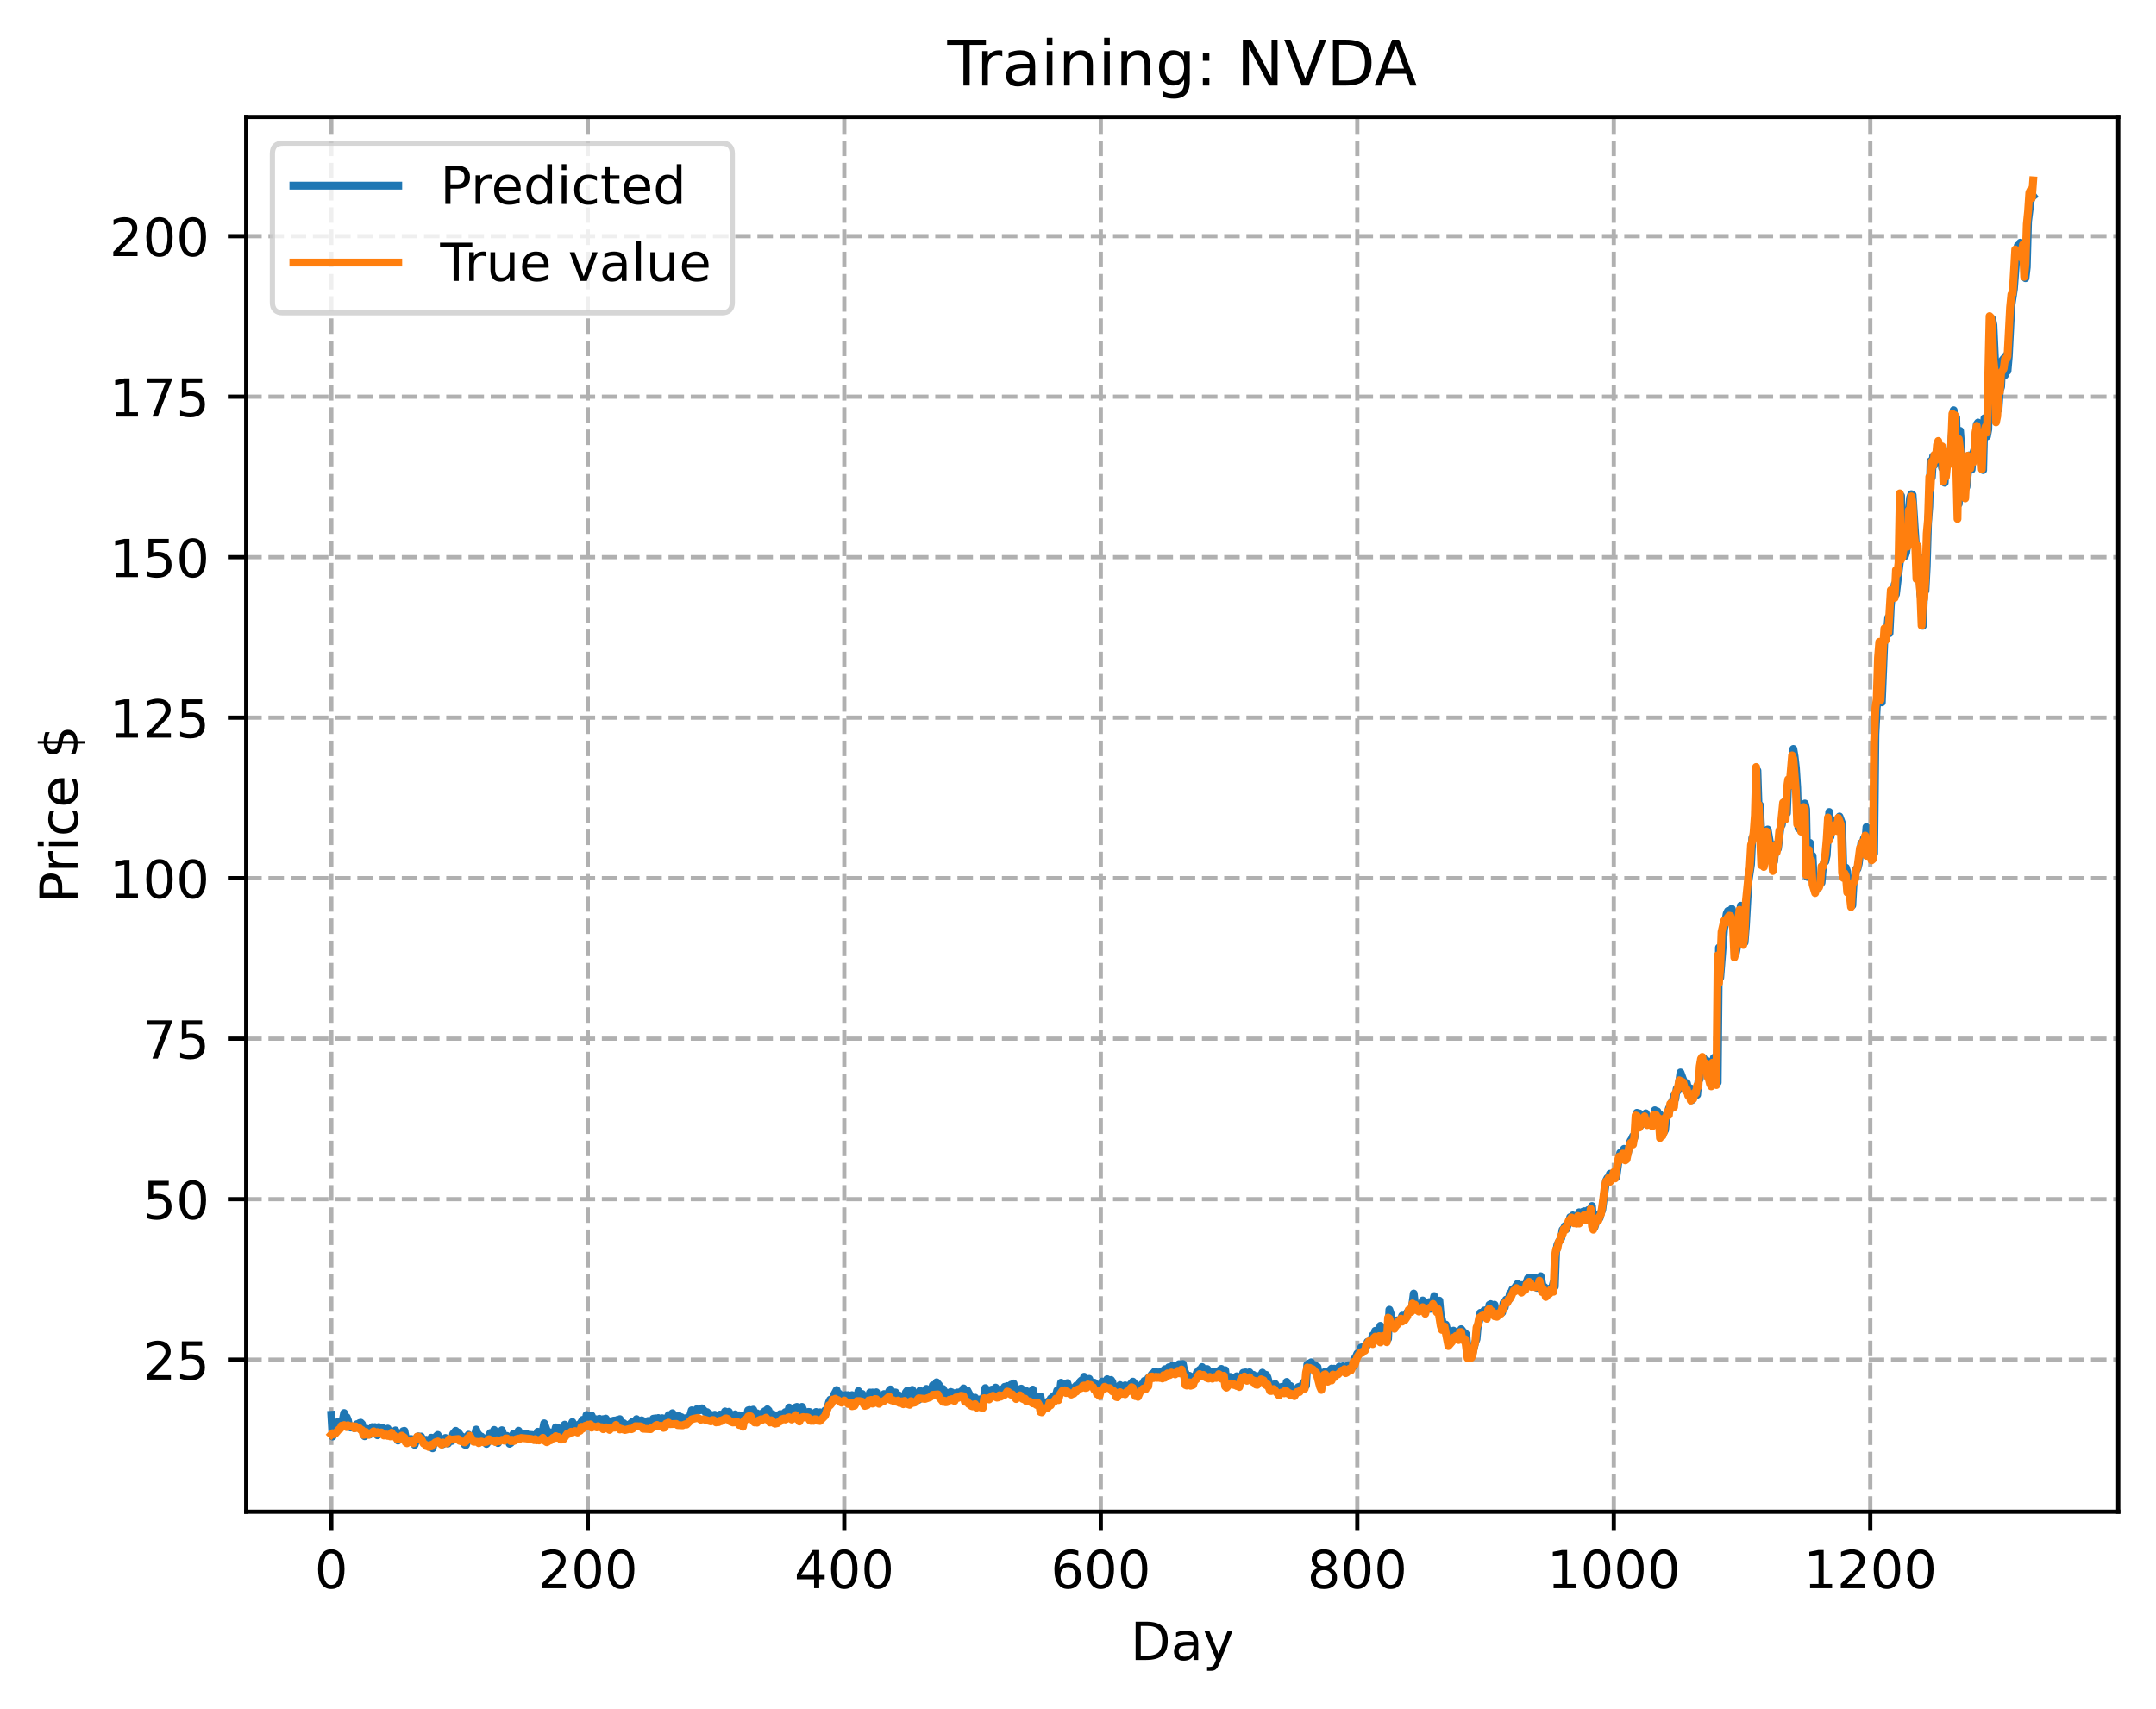 <?xml version="1.0" encoding="utf-8" standalone="no"?>
<!DOCTYPE svg PUBLIC "-//W3C//DTD SVG 1.1//EN"
  "http://www.w3.org/Graphics/SVG/1.1/DTD/svg11.dtd">
<!-- Created with matplotlib (https://matplotlib.org/) -->
<svg height="325.986pt" version="1.1" viewBox="0 0 411.286 325.986" width="411.286pt" xmlns="http://www.w3.org/2000/svg" xmlns:xlink="http://www.w3.org/1999/xlink">
 <defs>
  <style type="text/css">
*{stroke-linecap:butt;stroke-linejoin:round;}
  </style>
 </defs>
 <g id="figure_1">
  <g id="patch_1">
   <path d="M 0 325.986 
L 411.286 325.986 
L 411.286 0 
L 0 0 
z
" style="fill:#ffffff;"/>
  </g>
  <g id="axes_1">
   <g id="patch_2">
    <path d="M 46.966 288.43 
L 404.086 288.43 
L 404.086 22.318 
L 46.966 22.318 
z
" style="fill:#ffffff;"/>
   </g>
   <g id="matplotlib.axis_1">
    <g id="xtick_1">
     <g id="line2d_1">
      <path clip-path="url(#pa280b0068a)" d="M 63.198 288.43 
L 63.198 22.318 
" style="fill:none;stroke:#b0b0b0;stroke-dasharray:2.96,1.28;stroke-dashoffset:0;stroke-width:0.8;"/>
     </g>
     <g id="line2d_2">
      <defs>
       <path d="M 0 0 
L 0 3.5 
" id="mebd6062cec" style="stroke:#000000;stroke-width:0.8;"/>
      </defs>
      <g>
       <use style="stroke:#000000;stroke-width:0.8;" x="63.198" xlink:href="#mebd6062cec" y="288.43"/>
      </g>
     </g>
     <g id="text_1">
      <!-- 0 -->
      <defs>
       <path d="M 31.781 66.406 
Q 24.172 66.406 20.328 58.906 
Q 16.5 51.422 16.5 36.375 
Q 16.5 21.391 20.328 13.891 
Q 24.172 6.391 31.781 6.391 
Q 39.453 6.391 43.281 13.891 
Q 47.125 21.391 47.125 36.375 
Q 47.125 51.422 43.281 58.906 
Q 39.453 66.406 31.781 66.406 
z
M 31.781 74.219 
Q 44.047 74.219 50.516 64.516 
Q 56.984 54.828 56.984 36.375 
Q 56.984 17.969 50.516 8.266 
Q 44.047 -1.422 31.781 -1.422 
Q 19.531 -1.422 13.062 8.266 
Q 6.594 17.969 6.594 36.375 
Q 6.594 54.828 13.062 64.516 
Q 19.531 74.219 31.781 74.219 
z
" id="DejaVuSans-48"/>
      </defs>
      <g transform="translate(60.017 303.029)scale(0.1 -0.1)">
       <use xlink:href="#DejaVuSans-48"/>
      </g>
     </g>
    </g>
    <g id="xtick_2">
     <g id="line2d_3">
      <path clip-path="url(#pa280b0068a)" d="M 112.129 288.43 
L 112.129 22.318 
" style="fill:none;stroke:#b0b0b0;stroke-dasharray:2.96,1.28;stroke-dashoffset:0;stroke-width:0.8;"/>
     </g>
     <g id="line2d_4">
      <g>
       <use style="stroke:#000000;stroke-width:0.8;" x="112.129" xlink:href="#mebd6062cec" y="288.43"/>
      </g>
     </g>
     <g id="text_2">
      <!-- 200 -->
      <defs>
       <path d="M 19.188 8.297 
L 53.609 8.297 
L 53.609 0 
L 7.328 0 
L 7.328 8.297 
Q 12.938 14.109 22.625 23.891 
Q 32.328 33.688 34.812 36.531 
Q 39.547 41.844 41.422 45.531 
Q 43.312 49.219 43.312 52.781 
Q 43.312 58.594 39.234 62.25 
Q 35.156 65.922 28.609 65.922 
Q 23.969 65.922 18.812 64.312 
Q 13.672 62.703 7.812 59.422 
L 7.812 69.391 
Q 13.766 71.781 18.938 73 
Q 24.125 74.219 28.422 74.219 
Q 39.75 74.219 46.484 68.547 
Q 53.219 62.891 53.219 53.422 
Q 53.219 48.922 51.531 44.891 
Q 49.859 40.875 45.406 35.406 
Q 44.188 33.984 37.641 27.219 
Q 31.109 20.453 19.188 8.297 
z
" id="DejaVuSans-50"/>
      </defs>
      <g transform="translate(102.585 303.029)scale(0.1 -0.1)">
       <use xlink:href="#DejaVuSans-50"/>
       <use x="63.623" xlink:href="#DejaVuSans-48"/>
       <use x="127.246" xlink:href="#DejaVuSans-48"/>
      </g>
     </g>
    </g>
    <g id="xtick_3">
     <g id="line2d_5">
      <path clip-path="url(#pa280b0068a)" d="M 161.06 288.43 
L 161.06 22.318 
" style="fill:none;stroke:#b0b0b0;stroke-dasharray:2.96,1.28;stroke-dashoffset:0;stroke-width:0.8;"/>
     </g>
     <g id="line2d_6">
      <g>
       <use style="stroke:#000000;stroke-width:0.8;" x="161.06" xlink:href="#mebd6062cec" y="288.43"/>
      </g>
     </g>
     <g id="text_3">
      <!-- 400 -->
      <defs>
       <path d="M 37.797 64.312 
L 12.891 25.391 
L 37.797 25.391 
z
M 35.203 72.906 
L 47.609 72.906 
L 47.609 25.391 
L 58.016 25.391 
L 58.016 17.188 
L 47.609 17.188 
L 47.609 0 
L 37.797 0 
L 37.797 17.188 
L 4.891 17.188 
L 4.891 26.703 
z
" id="DejaVuSans-52"/>
      </defs>
      <g transform="translate(151.516 303.029)scale(0.1 -0.1)">
       <use xlink:href="#DejaVuSans-52"/>
       <use x="63.623" xlink:href="#DejaVuSans-48"/>
       <use x="127.246" xlink:href="#DejaVuSans-48"/>
      </g>
     </g>
    </g>
    <g id="xtick_4">
     <g id="line2d_7">
      <path clip-path="url(#pa280b0068a)" d="M 209.99 288.43 
L 209.99 22.318 
" style="fill:none;stroke:#b0b0b0;stroke-dasharray:2.96,1.28;stroke-dashoffset:0;stroke-width:0.8;"/>
     </g>
     <g id="line2d_8">
      <g>
       <use style="stroke:#000000;stroke-width:0.8;" x="209.99" xlink:href="#mebd6062cec" y="288.43"/>
      </g>
     </g>
     <g id="text_4">
      <!-- 600 -->
      <defs>
       <path d="M 33.016 40.375 
Q 26.375 40.375 22.484 35.828 
Q 18.609 31.297 18.609 23.391 
Q 18.609 15.531 22.484 10.953 
Q 26.375 6.391 33.016 6.391 
Q 39.656 6.391 43.531 10.953 
Q 47.406 15.531 47.406 23.391 
Q 47.406 31.297 43.531 35.828 
Q 39.656 40.375 33.016 40.375 
z
M 52.594 71.297 
L 52.594 62.312 
Q 48.875 64.062 45.094 64.984 
Q 41.312 65.922 37.594 65.922 
Q 27.828 65.922 22.672 59.328 
Q 17.531 52.734 16.797 39.406 
Q 19.672 43.656 24.016 45.922 
Q 28.375 48.188 33.594 48.188 
Q 44.578 48.188 50.953 41.516 
Q 57.328 34.859 57.328 23.391 
Q 57.328 12.156 50.688 5.359 
Q 44.047 -1.422 33.016 -1.422 
Q 20.359 -1.422 13.672 8.266 
Q 6.984 17.969 6.984 36.375 
Q 6.984 53.656 15.188 63.938 
Q 23.391 74.219 37.203 74.219 
Q 40.922 74.219 44.703 73.484 
Q 48.484 72.75 52.594 71.297 
z
" id="DejaVuSans-54"/>
      </defs>
      <g transform="translate(200.446 303.029)scale(0.1 -0.1)">
       <use xlink:href="#DejaVuSans-54"/>
       <use x="63.623" xlink:href="#DejaVuSans-48"/>
       <use x="127.246" xlink:href="#DejaVuSans-48"/>
      </g>
     </g>
    </g>
    <g id="xtick_5">
     <g id="line2d_9">
      <path clip-path="url(#pa280b0068a)" d="M 258.921 288.43 
L 258.921 22.318 
" style="fill:none;stroke:#b0b0b0;stroke-dasharray:2.96,1.28;stroke-dashoffset:0;stroke-width:0.8;"/>
     </g>
     <g id="line2d_10">
      <g>
       <use style="stroke:#000000;stroke-width:0.8;" x="258.921" xlink:href="#mebd6062cec" y="288.43"/>
      </g>
     </g>
     <g id="text_5">
      <!-- 800 -->
      <defs>
       <path d="M 31.781 34.625 
Q 24.75 34.625 20.719 30.859 
Q 16.703 27.094 16.703 20.516 
Q 16.703 13.922 20.719 10.156 
Q 24.75 6.391 31.781 6.391 
Q 38.812 6.391 42.859 10.172 
Q 46.922 13.969 46.922 20.516 
Q 46.922 27.094 42.891 30.859 
Q 38.875 34.625 31.781 34.625 
z
M 21.922 38.812 
Q 15.578 40.375 12.031 44.719 
Q 8.5 49.078 8.5 55.328 
Q 8.5 64.062 14.719 69.141 
Q 20.953 74.219 31.781 74.219 
Q 42.672 74.219 48.875 69.141 
Q 55.078 64.062 55.078 55.328 
Q 55.078 49.078 51.531 44.719 
Q 48 40.375 41.703 38.812 
Q 48.828 37.156 52.797 32.312 
Q 56.781 27.484 56.781 20.516 
Q 56.781 9.906 50.312 4.234 
Q 43.844 -1.422 31.781 -1.422 
Q 19.734 -1.422 13.25 4.234 
Q 6.781 9.906 6.781 20.516 
Q 6.781 27.484 10.781 32.312 
Q 14.797 37.156 21.922 38.812 
z
M 18.312 54.391 
Q 18.312 48.734 21.844 45.562 
Q 25.391 42.391 31.781 42.391 
Q 38.141 42.391 41.719 45.562 
Q 45.312 48.734 45.312 54.391 
Q 45.312 60.062 41.719 63.234 
Q 38.141 66.406 31.781 66.406 
Q 25.391 66.406 21.844 63.234 
Q 18.312 60.062 18.312 54.391 
z
" id="DejaVuSans-56"/>
      </defs>
      <g transform="translate(249.377 303.029)scale(0.1 -0.1)">
       <use xlink:href="#DejaVuSans-56"/>
       <use x="63.623" xlink:href="#DejaVuSans-48"/>
       <use x="127.246" xlink:href="#DejaVuSans-48"/>
      </g>
     </g>
    </g>
    <g id="xtick_6">
     <g id="line2d_11">
      <path clip-path="url(#pa280b0068a)" d="M 307.851 288.43 
L 307.851 22.318 
" style="fill:none;stroke:#b0b0b0;stroke-dasharray:2.96,1.28;stroke-dashoffset:0;stroke-width:0.8;"/>
     </g>
     <g id="line2d_12">
      <g>
       <use style="stroke:#000000;stroke-width:0.8;" x="307.851" xlink:href="#mebd6062cec" y="288.43"/>
      </g>
     </g>
     <g id="text_6">
      <!-- 1000 -->
      <defs>
       <path d="M 12.406 8.297 
L 28.516 8.297 
L 28.516 63.922 
L 10.984 60.406 
L 10.984 69.391 
L 28.422 72.906 
L 38.281 72.906 
L 38.281 8.297 
L 54.391 8.297 
L 54.391 0 
L 12.406 0 
z
" id="DejaVuSans-49"/>
      </defs>
      <g transform="translate(295.126 303.029)scale(0.1 -0.1)">
       <use xlink:href="#DejaVuSans-49"/>
       <use x="63.623" xlink:href="#DejaVuSans-48"/>
       <use x="127.246" xlink:href="#DejaVuSans-48"/>
       <use x="190.869" xlink:href="#DejaVuSans-48"/>
      </g>
     </g>
    </g>
    <g id="xtick_7">
     <g id="line2d_13">
      <path clip-path="url(#pa280b0068a)" d="M 356.782 288.43 
L 356.782 22.318 
" style="fill:none;stroke:#b0b0b0;stroke-dasharray:2.96,1.28;stroke-dashoffset:0;stroke-width:0.8;"/>
     </g>
     <g id="line2d_14">
      <g>
       <use style="stroke:#000000;stroke-width:0.8;" x="356.782" xlink:href="#mebd6062cec" y="288.43"/>
      </g>
     </g>
     <g id="text_7">
      <!-- 1200 -->
      <g transform="translate(344.057 303.029)scale(0.1 -0.1)">
       <use xlink:href="#DejaVuSans-49"/>
       <use x="63.623" xlink:href="#DejaVuSans-50"/>
       <use x="127.246" xlink:href="#DejaVuSans-48"/>
       <use x="190.869" xlink:href="#DejaVuSans-48"/>
      </g>
     </g>
    </g>
    <g id="text_8">
     <!-- Day -->
     <defs>
      <path d="M 19.672 64.797 
L 19.672 8.109 
L 31.594 8.109 
Q 46.688 8.109 53.688 14.938 
Q 60.688 21.781 60.688 36.531 
Q 60.688 51.172 53.688 57.984 
Q 46.688 64.797 31.594 64.797 
z
M 9.812 72.906 
L 30.078 72.906 
Q 51.266 72.906 61.172 64.094 
Q 71.094 55.281 71.094 36.531 
Q 71.094 17.672 61.125 8.828 
Q 51.172 0 30.078 0 
L 9.812 0 
z
" id="DejaVuSans-68"/>
      <path d="M 34.281 27.484 
Q 23.391 27.484 19.188 25 
Q 14.984 22.516 14.984 16.5 
Q 14.984 11.719 18.141 8.906 
Q 21.297 6.109 26.703 6.109 
Q 34.188 6.109 38.703 11.406 
Q 43.219 16.703 43.219 25.484 
L 43.219 27.484 
z
M 52.203 31.203 
L 52.203 0 
L 43.219 0 
L 43.219 8.297 
Q 40.141 3.328 35.547 0.953 
Q 30.953 -1.422 24.312 -1.422 
Q 15.922 -1.422 10.953 3.297 
Q 6 8.016 6 15.922 
Q 6 25.141 12.172 29.828 
Q 18.359 34.516 30.609 34.516 
L 43.219 34.516 
L 43.219 35.406 
Q 43.219 41.609 39.141 45 
Q 35.062 48.391 27.688 48.391 
Q 23 48.391 18.547 47.266 
Q 14.109 46.141 10.016 43.891 
L 10.016 52.203 
Q 14.938 54.109 19.578 55.047 
Q 24.219 56 28.609 56 
Q 40.484 56 46.344 49.844 
Q 52.203 43.703 52.203 31.203 
z
" id="DejaVuSans-97"/>
      <path d="M 32.172 -5.078 
Q 28.375 -14.844 24.75 -17.812 
Q 21.141 -20.797 15.094 -20.797 
L 7.906 -20.797 
L 7.906 -13.281 
L 13.188 -13.281 
Q 16.891 -13.281 18.938 -11.516 
Q 21 -9.766 23.484 -3.219 
L 25.094 0.875 
L 2.984 54.688 
L 12.5 54.688 
L 29.594 11.922 
L 46.688 54.688 
L 56.203 54.688 
z
" id="DejaVuSans-121"/>
     </defs>
     <g transform="translate(215.652 316.707)scale(0.1 -0.1)">
      <use xlink:href="#DejaVuSans-68"/>
      <use x="77.002" xlink:href="#DejaVuSans-97"/>
      <use x="138.281" xlink:href="#DejaVuSans-121"/>
     </g>
    </g>
   </g>
   <g id="matplotlib.axis_2">
    <g id="ytick_1">
     <g id="line2d_15">
      <path clip-path="url(#pa280b0068a)" d="M 46.966 259.412 
L 404.086 259.412 
" style="fill:none;stroke:#b0b0b0;stroke-dasharray:2.96,1.28;stroke-dashoffset:0;stroke-width:0.8;"/>
     </g>
     <g id="line2d_16">
      <defs>
       <path d="M 0 0 
L -3.5 0 
" id="m98aad40896" style="stroke:#000000;stroke-width:0.8;"/>
      </defs>
      <g>
       <use style="stroke:#000000;stroke-width:0.8;" x="46.966" xlink:href="#m98aad40896" y="259.412"/>
      </g>
     </g>
     <g id="text_9">
      <!-- 25 -->
      <defs>
       <path d="M 10.797 72.906 
L 49.516 72.906 
L 49.516 64.594 
L 19.828 64.594 
L 19.828 46.734 
Q 21.969 47.469 24.109 47.828 
Q 26.266 48.188 28.422 48.188 
Q 40.625 48.188 47.75 41.5 
Q 54.891 34.812 54.891 23.391 
Q 54.891 11.625 47.562 5.094 
Q 40.234 -1.422 26.906 -1.422 
Q 22.312 -1.422 17.547 -0.641 
Q 12.797 0.141 7.719 1.703 
L 7.719 11.625 
Q 12.109 9.234 16.797 8.062 
Q 21.484 6.891 26.703 6.891 
Q 35.156 6.891 40.078 11.328 
Q 45.016 15.766 45.016 23.391 
Q 45.016 31 40.078 35.438 
Q 35.156 39.891 26.703 39.891 
Q 22.75 39.891 18.812 39.016 
Q 14.891 38.141 10.797 36.281 
z
" id="DejaVuSans-53"/>
      </defs>
      <g transform="translate(27.241 263.212)scale(0.1 -0.1)">
       <use xlink:href="#DejaVuSans-50"/>
       <use x="63.623" xlink:href="#DejaVuSans-53"/>
      </g>
     </g>
    </g>
    <g id="ytick_2">
     <g id="line2d_17">
      <path clip-path="url(#pa280b0068a)" d="M 46.966 228.79 
L 404.086 228.79 
" style="fill:none;stroke:#b0b0b0;stroke-dasharray:2.96,1.28;stroke-dashoffset:0;stroke-width:0.8;"/>
     </g>
     <g id="line2d_18">
      <g>
       <use style="stroke:#000000;stroke-width:0.8;" x="46.966" xlink:href="#m98aad40896" y="228.79"/>
      </g>
     </g>
     <g id="text_10">
      <!-- 50 -->
      <g transform="translate(27.241 232.59)scale(0.1 -0.1)">
       <use xlink:href="#DejaVuSans-53"/>
       <use x="63.623" xlink:href="#DejaVuSans-48"/>
      </g>
     </g>
    </g>
    <g id="ytick_3">
     <g id="line2d_19">
      <path clip-path="url(#pa280b0068a)" d="M 46.966 198.168 
L 404.086 198.168 
" style="fill:none;stroke:#b0b0b0;stroke-dasharray:2.96,1.28;stroke-dashoffset:0;stroke-width:0.8;"/>
     </g>
     <g id="line2d_20">
      <g>
       <use style="stroke:#000000;stroke-width:0.8;" x="46.966" xlink:href="#m98aad40896" y="198.168"/>
      </g>
     </g>
     <g id="text_11">
      <!-- 75 -->
      <defs>
       <path d="M 8.203 72.906 
L 55.078 72.906 
L 55.078 68.703 
L 28.609 0 
L 18.312 0 
L 43.219 64.594 
L 8.203 64.594 
z
" id="DejaVuSans-55"/>
      </defs>
      <g transform="translate(27.241 201.968)scale(0.1 -0.1)">
       <use xlink:href="#DejaVuSans-55"/>
       <use x="63.623" xlink:href="#DejaVuSans-53"/>
      </g>
     </g>
    </g>
    <g id="ytick_4">
     <g id="line2d_21">
      <path clip-path="url(#pa280b0068a)" d="M 46.966 167.546 
L 404.086 167.546 
" style="fill:none;stroke:#b0b0b0;stroke-dasharray:2.96,1.28;stroke-dashoffset:0;stroke-width:0.8;"/>
     </g>
     <g id="line2d_22">
      <g>
       <use style="stroke:#000000;stroke-width:0.8;" x="46.966" xlink:href="#m98aad40896" y="167.546"/>
      </g>
     </g>
     <g id="text_12">
      <!-- 100 -->
      <g transform="translate(20.878 171.346)scale(0.1 -0.1)">
       <use xlink:href="#DejaVuSans-49"/>
       <use x="63.623" xlink:href="#DejaVuSans-48"/>
       <use x="127.246" xlink:href="#DejaVuSans-48"/>
      </g>
     </g>
    </g>
    <g id="ytick_5">
     <g id="line2d_23">
      <path clip-path="url(#pa280b0068a)" d="M 46.966 136.924 
L 404.086 136.924 
" style="fill:none;stroke:#b0b0b0;stroke-dasharray:2.96,1.28;stroke-dashoffset:0;stroke-width:0.8;"/>
     </g>
     <g id="line2d_24">
      <g>
       <use style="stroke:#000000;stroke-width:0.8;" x="46.966" xlink:href="#m98aad40896" y="136.924"/>
      </g>
     </g>
     <g id="text_13">
      <!-- 125 -->
      <g transform="translate(20.878 140.724)scale(0.1 -0.1)">
       <use xlink:href="#DejaVuSans-49"/>
       <use x="63.623" xlink:href="#DejaVuSans-50"/>
       <use x="127.246" xlink:href="#DejaVuSans-53"/>
      </g>
     </g>
    </g>
    <g id="ytick_6">
     <g id="line2d_25">
      <path clip-path="url(#pa280b0068a)" d="M 46.966 106.302 
L 404.086 106.302 
" style="fill:none;stroke:#b0b0b0;stroke-dasharray:2.96,1.28;stroke-dashoffset:0;stroke-width:0.8;"/>
     </g>
     <g id="line2d_26">
      <g>
       <use style="stroke:#000000;stroke-width:0.8;" x="46.966" xlink:href="#m98aad40896" y="106.302"/>
      </g>
     </g>
     <g id="text_14">
      <!-- 150 -->
      <g transform="translate(20.878 110.102)scale(0.1 -0.1)">
       <use xlink:href="#DejaVuSans-49"/>
       <use x="63.623" xlink:href="#DejaVuSans-53"/>
       <use x="127.246" xlink:href="#DejaVuSans-48"/>
      </g>
     </g>
    </g>
    <g id="ytick_7">
     <g id="line2d_27">
      <path clip-path="url(#pa280b0068a)" d="M 46.966 75.68 
L 404.086 75.68 
" style="fill:none;stroke:#b0b0b0;stroke-dasharray:2.96,1.28;stroke-dashoffset:0;stroke-width:0.8;"/>
     </g>
     <g id="line2d_28">
      <g>
       <use style="stroke:#000000;stroke-width:0.8;" x="46.966" xlink:href="#m98aad40896" y="75.68"/>
      </g>
     </g>
     <g id="text_15">
      <!-- 175 -->
      <g transform="translate(20.878 79.48)scale(0.1 -0.1)">
       <use xlink:href="#DejaVuSans-49"/>
       <use x="63.623" xlink:href="#DejaVuSans-55"/>
       <use x="127.246" xlink:href="#DejaVuSans-53"/>
      </g>
     </g>
    </g>
    <g id="ytick_8">
     <g id="line2d_29">
      <path clip-path="url(#pa280b0068a)" d="M 46.966 45.058 
L 404.086 45.058 
" style="fill:none;stroke:#b0b0b0;stroke-dasharray:2.96,1.28;stroke-dashoffset:0;stroke-width:0.8;"/>
     </g>
     <g id="line2d_30">
      <g>
       <use style="stroke:#000000;stroke-width:0.8;" x="46.966" xlink:href="#m98aad40896" y="45.058"/>
      </g>
     </g>
     <g id="text_16">
      <!-- 200 -->
      <g transform="translate(20.878 48.858)scale(0.1 -0.1)">
       <use xlink:href="#DejaVuSans-50"/>
       <use x="63.623" xlink:href="#DejaVuSans-48"/>
       <use x="127.246" xlink:href="#DejaVuSans-48"/>
      </g>
     </g>
    </g>
    <g id="text_17">
     <!-- Price $ -->
     <defs>
      <path d="M 19.672 64.797 
L 19.672 37.406 
L 32.078 37.406 
Q 38.969 37.406 42.719 40.969 
Q 46.484 44.531 46.484 51.125 
Q 46.484 57.672 42.719 61.234 
Q 38.969 64.797 32.078 64.797 
z
M 9.812 72.906 
L 32.078 72.906 
Q 44.344 72.906 50.609 67.359 
Q 56.891 61.812 56.891 51.125 
Q 56.891 40.328 50.609 34.812 
Q 44.344 29.297 32.078 29.297 
L 19.672 29.297 
L 19.672 0 
L 9.812 0 
z
" id="DejaVuSans-80"/>
      <path d="M 41.109 46.297 
Q 39.594 47.172 37.812 47.578 
Q 36.031 48 33.891 48 
Q 26.266 48 22.188 43.047 
Q 18.109 38.094 18.109 28.812 
L 18.109 0 
L 9.078 0 
L 9.078 54.688 
L 18.109 54.688 
L 18.109 46.188 
Q 20.953 51.172 25.484 53.578 
Q 30.031 56 36.531 56 
Q 37.453 56 38.578 55.875 
Q 39.703 55.766 41.062 55.516 
z
" id="DejaVuSans-114"/>
      <path d="M 9.422 54.688 
L 18.406 54.688 
L 18.406 0 
L 9.422 0 
z
M 9.422 75.984 
L 18.406 75.984 
L 18.406 64.594 
L 9.422 64.594 
z
" id="DejaVuSans-105"/>
      <path d="M 48.781 52.594 
L 48.781 44.188 
Q 44.969 46.297 41.141 47.344 
Q 37.312 48.391 33.406 48.391 
Q 24.656 48.391 19.812 42.844 
Q 14.984 37.312 14.984 27.297 
Q 14.984 17.281 19.812 11.734 
Q 24.656 6.203 33.406 6.203 
Q 37.312 6.203 41.141 7.25 
Q 44.969 8.297 48.781 10.406 
L 48.781 2.094 
Q 45.016 0.344 40.984 -0.531 
Q 36.969 -1.422 32.422 -1.422 
Q 20.062 -1.422 12.781 6.344 
Q 5.516 14.109 5.516 27.297 
Q 5.516 40.672 12.859 48.328 
Q 20.219 56 33.016 56 
Q 37.156 56 41.109 55.141 
Q 45.062 54.297 48.781 52.594 
z
" id="DejaVuSans-99"/>
      <path d="M 56.203 29.594 
L 56.203 25.203 
L 14.891 25.203 
Q 15.484 15.922 20.484 11.062 
Q 25.484 6.203 34.422 6.203 
Q 39.594 6.203 44.453 7.469 
Q 49.312 8.734 54.109 11.281 
L 54.109 2.781 
Q 49.266 0.734 44.188 -0.344 
Q 39.109 -1.422 33.891 -1.422 
Q 20.797 -1.422 13.156 6.188 
Q 5.516 13.812 5.516 26.812 
Q 5.516 40.234 12.766 48.109 
Q 20.016 56 32.328 56 
Q 43.359 56 49.781 48.891 
Q 56.203 41.797 56.203 29.594 
z
M 47.219 32.234 
Q 47.125 39.594 43.094 43.984 
Q 39.062 48.391 32.422 48.391 
Q 24.906 48.391 20.391 44.141 
Q 15.875 39.891 15.188 32.172 
z
" id="DejaVuSans-101"/>
      <path id="DejaVuSans-32"/>
      <path d="M 33.797 -14.703 
L 28.906 -14.703 
L 28.859 0 
Q 23.734 0.094 18.609 1.188 
Q 13.484 2.297 8.297 4.5 
L 8.297 13.281 
Q 13.281 10.156 18.375 8.562 
Q 23.484 6.984 28.906 6.938 
L 28.906 29.203 
Q 18.109 30.953 13.203 35.156 
Q 8.297 39.359 8.297 46.688 
Q 8.297 54.641 13.625 59.219 
Q 18.953 63.812 28.906 64.5 
L 28.906 75.984 
L 33.797 75.984 
L 33.797 64.656 
Q 38.328 64.453 42.578 63.688 
Q 46.828 62.938 50.875 61.625 
L 50.875 53.078 
Q 46.828 55.125 42.547 56.25 
Q 38.281 57.375 33.797 57.562 
L 33.797 36.719 
Q 44.875 35.016 50.094 30.609 
Q 55.328 26.219 55.328 18.609 
Q 55.328 10.359 49.781 5.594 
Q 44.234 0.828 33.797 0.094 
z
M 28.906 37.594 
L 28.906 57.625 
Q 23.25 56.984 20.266 54.391 
Q 17.281 51.812 17.281 47.516 
Q 17.281 43.312 20.031 40.969 
Q 22.797 38.625 28.906 37.594 
z
M 33.797 28.219 
L 33.797 7.078 
Q 39.984 7.906 43.141 10.594 
Q 46.297 13.281 46.297 17.672 
Q 46.297 21.969 43.281 24.5 
Q 40.281 27.047 33.797 28.219 
z
" id="DejaVuSans-36"/>
     </defs>
     <g transform="translate(14.798 172.342)rotate(-90)scale(0.1 -0.1)">
      <use xlink:href="#DejaVuSans-80"/>
      <use x="58.553" xlink:href="#DejaVuSans-114"/>
      <use x="99.666" xlink:href="#DejaVuSans-105"/>
      <use x="127.449" xlink:href="#DejaVuSans-99"/>
      <use x="182.43" xlink:href="#DejaVuSans-101"/>
      <use x="243.953" xlink:href="#DejaVuSans-32"/>
      <use x="275.74" xlink:href="#DejaVuSans-36"/>
     </g>
    </g>
   </g>
   <g id="line2d_31">
    <path clip-path="url(#pa280b0068a)" d="M 63.198 269.934 
L 63.443 274.075 
L 63.688 271.603 
L 63.932 272.559 
L 64.422 271.313 
L 64.666 271.511 
L 64.911 271.921 
L 65.156 271.985 
L 65.645 269.599 
L 65.89 270.262 
L 66.134 270.374 
L 66.379 270.999 
L 66.623 272.182 
L 66.868 272.357 
L 67.113 272.361 
L 67.357 272.174 
L 67.602 272.484 
L 68.091 271.71 
L 68.336 272.32 
L 68.581 271.499 
L 68.825 271.441 
L 69.07 271.698 
L 69.559 274.023 
L 70.049 272.632 
L 70.538 273.699 
L 70.783 273.461 
L 71.027 272.277 
L 71.272 272.358 
L 71.517 272.282 
L 72.006 273.843 
L 72.251 272.277 
L 72.495 272.599 
L 72.984 272.431 
L 73.229 272.608 
L 73.474 273.7 
L 73.963 272.571 
L 74.208 273.39 
L 74.452 273.558 
L 74.697 273.334 
L 74.942 273.3 
L 75.186 273.682 
L 75.431 272.91 
L 75.676 273.689 
L 75.92 274.856 
L 76.165 273.61 
L 76.654 274.265 
L 76.899 273.051 
L 77.144 272.995 
L 77.388 274.231 
L 77.878 274.862 
L 78.122 274.948 
L 78.367 274.55 
L 78.856 274.659 
L 79.101 275.679 
L 79.59 274.181 
L 79.835 274.045 
L 80.079 274.234 
L 80.324 274.077 
L 80.813 275.259 
L 81.303 274.707 
L 81.547 275.672 
L 81.792 274.956 
L 82.037 274.988 
L 82.281 274.307 
L 82.526 276.334 
L 83.015 274.26 
L 83.505 273.773 
L 83.994 274.757 
L 84.239 275.402 
L 84.483 275.568 
L 84.728 274.539 
L 84.972 274.357 
L 85.462 275.424 
L 85.706 274.808 
L 85.951 274.584 
L 86.196 274.932 
L 86.44 273.576 
L 86.93 272.991 
L 87.174 274.508 
L 87.419 273.307 
L 87.664 273.624 
L 87.908 274.209 
L 88.153 274.078 
L 88.642 275.627 
L 88.887 275.721 
L 89.132 275.017 
L 89.376 273.731 
L 89.621 274.612 
L 89.866 274.099 
L 90.11 274.509 
L 90.355 274.691 
L 90.599 273.923 
L 90.844 272.754 
L 91.089 273.534 
L 91.333 273.728 
L 91.578 274.274 
L 91.823 274.08 
L 92.067 274.396 
L 92.312 275.013 
L 92.557 274.872 
L 92.801 275.507 
L 93.046 275.177 
L 93.291 273.823 
L 93.535 273.413 
L 93.78 273.878 
L 94.025 274.706 
L 94.269 272.822 
L 94.514 275.07 
L 94.759 273.875 
L 95.003 275.333 
L 95.248 274.151 
L 95.493 274.605 
L 95.737 272.876 
L 95.982 273.621 
L 96.227 273.9 
L 96.471 274.501 
L 96.716 273.972 
L 97.205 275.471 
L 97.45 275.321 
L 97.694 274.791 
L 97.939 273.573 
L 98.184 273.752 
L 98.428 274.739 
L 98.918 272.977 
L 99.162 273.861 
L 99.407 273.536 
L 99.652 274.321 
L 99.896 273.575 
L 100.141 274.262 
L 100.386 273.506 
L 100.63 274.389 
L 100.875 274.171 
L 101.12 273.761 
L 101.609 273.803 
L 101.854 274.679 
L 102.343 274.073 
L 102.587 273.17 
L 102.832 274.665 
L 103.077 274.556 
L 103.566 272.838 
L 103.811 271.56 
L 104.3 272.897 
L 104.545 273.383 
L 104.789 273.52 
L 105.034 273.296 
L 105.279 274.055 
L 105.523 274.236 
L 105.768 273.612 
L 106.013 272.333 
L 106.257 272.594 
L 106.502 272.444 
L 106.747 273.615 
L 106.991 272.583 
L 107.481 272.621 
L 107.725 271.816 
L 108.215 272.803 
L 108.459 272.204 
L 108.948 271.962 
L 109.193 271.312 
L 109.438 271.944 
L 109.682 271.913 
L 109.927 272.986 
L 110.172 272.996 
L 110.416 271.781 
L 110.661 271.701 
L 111.15 270.895 
L 111.64 271.618 
L 111.884 269.972 
L 112.129 270.439 
L 112.374 270.63 
L 112.618 271.126 
L 112.863 270.089 
L 113.352 271.356 
L 113.597 270.772 
L 113.842 270.818 
L 114.086 271.207 
L 114.331 270.691 
L 114.82 271.255 
L 115.065 270.772 
L 115.309 271.534 
L 115.554 270.659 
L 115.799 272.15 
L 116.043 271.105 
L 116.288 271.786 
L 116.533 271.255 
L 116.777 271.437 
L 117.022 271.059 
L 117.267 271.031 
L 117.511 271.31 
L 117.756 270.915 
L 118.001 271.099 
L 118.245 270.766 
L 118.49 271.486 
L 118.735 271.651 
L 118.979 271.532 
L 119.224 271.78 
L 119.469 271.83 
L 119.713 272.129 
L 120.692 271.248 
L 120.936 271.728 
L 121.181 271.499 
L 121.426 270.763 
L 121.67 271.033 
L 121.915 271.481 
L 122.16 271.582 
L 122.404 270.986 
L 122.649 271.107 
L 122.894 271.547 
L 123.138 271.648 
L 123.628 271.109 
L 124.117 271.422 
L 124.362 271.303 
L 124.606 270.689 
L 125.096 270.616 
L 125.34 270.763 
L 125.585 270.547 
L 125.83 270.995 
L 126.319 270.582 
L 126.808 271.228 
L 127.297 270.463 
L 127.542 270.005 
L 127.787 270.744 
L 128.031 270.4 
L 128.276 269.632 
L 128.765 270.285 
L 129.01 270.802 
L 129.255 270.571 
L 129.499 270.146 
L 129.744 270.406 
L 129.989 270.389 
L 130.233 270.668 
L 130.478 270.748 
L 130.723 270.596 
L 131.212 270.547 
L 131.457 270.521 
L 131.701 269.959 
L 131.946 269.084 
L 132.191 269.606 
L 132.435 269.725 
L 132.924 268.864 
L 133.169 269.087 
L 133.658 269.043 
L 133.903 268.703 
L 134.637 269.509 
L 134.882 269.426 
L 135.371 269.91 
L 135.616 269.929 
L 135.86 270.843 
L 136.105 270.117 
L 136.35 269.925 
L 136.594 270.091 
L 136.839 270.663 
L 137.084 270.487 
L 137.328 269.897 
L 137.573 269.96 
L 137.818 270.423 
L 138.307 269.293 
L 138.551 270.232 
L 138.796 270.143 
L 139.041 269.359 
L 139.285 269.919 
L 139.53 269.91 
L 139.775 270.244 
L 140.019 270.228 
L 140.264 269.85 
L 140.509 270.073 
L 140.753 270.467 
L 140.998 270.033 
L 141.243 270.517 
L 141.487 270.514 
L 141.732 270.098 
L 141.977 271.069 
L 142.221 270.224 
L 142.466 270.226 
L 142.711 269.088 
L 142.955 269.014 
L 143.2 269.425 
L 143.445 269.054 
L 143.689 268.957 
L 144.178 270.246 
L 144.423 269.653 
L 144.668 270.209 
L 145.157 270.393 
L 145.402 269.662 
L 145.891 269.247 
L 146.136 269.359 
L 146.38 268.878 
L 146.625 269.107 
L 146.87 270.131 
L 147.114 270.488 
L 147.359 269.816 
L 147.604 269.965 
L 147.848 270.306 
L 148.093 270.05 
L 148.338 270.409 
L 148.827 269.803 
L 149.072 270.194 
L 149.806 269.427 
L 150.05 269.583 
L 150.295 269.439 
L 150.539 268.547 
L 150.784 268.75 
L 151.029 269.48 
L 151.518 268.967 
L 151.763 268.526 
L 152.007 268.42 
L 152.252 269.774 
L 152.497 269.426 
L 152.741 269.93 
L 152.986 268.418 
L 153.475 269.643 
L 153.72 269.515 
L 153.965 269.672 
L 154.209 269.39 
L 154.454 269.406 
L 154.699 270.672 
L 155.188 269.825 
L 155.677 269.4 
L 156.166 269.696 
L 156.411 269.459 
L 156.656 270.193 
L 156.9 269.677 
L 157.145 269.697 
L 157.39 269.111 
L 157.634 269.063 
L 157.879 268.606 
L 158.124 267.551 
L 158.368 267.052 
L 158.613 267.595 
L 159.102 266.131 
L 159.592 265.214 
L 159.836 266.083 
L 160.081 265.903 
L 160.326 266.294 
L 160.57 266.473 
L 160.815 267.026 
L 161.06 266.25 
L 161.304 266.177 
L 161.549 266.36 
L 161.794 266.18 
L 162.283 266.481 
L 162.527 266.185 
L 162.772 266.738 
L 163.017 266.923 
L 163.261 266.932 
L 163.506 266.598 
L 163.751 265.403 
L 163.995 266.3 
L 164.24 265.909 
L 164.485 265.955 
L 164.729 266.598 
L 165.219 266.812 
L 165.463 267.177 
L 165.708 267.041 
L 165.953 265.688 
L 166.197 266.417 
L 166.442 265.676 
L 166.687 266.946 
L 167.176 265.638 
L 167.421 266.931 
L 167.665 267.042 
L 167.91 266.83 
L 168.154 266.303 
L 168.399 266.466 
L 168.644 265.981 
L 168.888 266.584 
L 169.378 266.41 
L 169.622 265.38 
L 169.867 265.095 
L 170.112 265.884 
L 170.601 265.666 
L 170.846 265.675 
L 171.09 266.433 
L 171.335 266.152 
L 171.58 266.305 
L 171.824 267.033 
L 172.069 266.508 
L 172.314 266.403 
L 172.558 267.377 
L 172.803 265.658 
L 173.048 265.35 
L 173.292 267.254 
L 173.782 266.76 
L 174.026 265.177 
L 174.271 266.439 
L 174.515 267.058 
L 174.76 266.566 
L 175.005 266.934 
L 175.249 267.076 
L 175.494 265.33 
L 175.983 266.244 
L 176.473 265.716 
L 176.717 264.992 
L 176.962 265.619 
L 177.207 265.279 
L 177.696 265.606 
L 177.941 264.311 
L 178.185 264.854 
L 178.43 264.945 
L 178.675 263.73 
L 179.164 264.294 
L 179.653 265.905 
L 179.898 265.004 
L 180.142 265.677 
L 180.387 265.619 
L 180.632 266.992 
L 180.876 266.891 
L 181.366 265.571 
L 181.61 265.671 
L 182.1 266.684 
L 182.589 265.679 
L 182.834 265.685 
L 183.078 266.025 
L 183.323 265.495 
L 183.568 265.429 
L 183.812 264.898 
L 184.302 266.27 
L 184.546 265.292 
L 185.28 266.721 
L 185.525 267.062 
L 186.014 266.663 
L 186.503 267.901 
L 186.748 267.085 
L 186.993 266.99 
L 187.237 267.987 
L 187.727 266.404 
L 187.971 264.841 
L 188.216 266.451 
L 188.705 265.251 
L 188.95 265.726 
L 189.195 265.132 
L 189.439 265.45 
L 189.929 264.747 
L 190.173 265.8 
L 190.418 265.71 
L 190.663 265.211 
L 190.907 265.124 
L 191.152 265.401 
L 191.397 265.252 
L 191.641 264.597 
L 191.886 265.044 
L 192.13 264.449 
L 192.375 264.678 
L 192.62 264.629 
L 192.864 264.189 
L 193.109 264.794 
L 193.354 263.961 
L 193.598 265.235 
L 193.843 265.83 
L 194.088 266.037 
L 194.577 265.055 
L 194.822 264.943 
L 195.066 265.903 
L 195.311 266.103 
L 195.556 265.622 
L 195.8 265.406 
L 196.045 266.561 
L 196.29 266.386 
L 196.779 267.166 
L 197.024 265.124 
L 197.268 266.125 
L 197.758 266.725 
L 198.002 267.36 
L 198.247 266.651 
L 198.491 266.439 
L 198.736 267.786 
L 198.981 267.845 
L 199.225 268.43 
L 199.47 268.272 
L 199.959 267.38 
L 200.204 267.529 
L 200.449 266.839 
L 201.183 266.257 
L 201.427 266.321 
L 201.672 265.285 
L 201.917 265.934 
L 202.161 265.847 
L 202.406 263.814 
L 202.895 264.473 
L 203.385 264.014 
L 203.629 263.892 
L 203.874 264.767 
L 204.363 264.833 
L 204.608 265.001 
L 204.852 264.883 
L 205.342 264.337 
L 205.831 264.443 
L 206.076 263.591 
L 206.32 263.363 
L 206.565 263.795 
L 206.81 262.673 
L 207.299 263.748 
L 207.544 263.263 
L 207.788 263.075 
L 208.033 263.846 
L 208.278 263.756 
L 208.767 263.815 
L 209.012 264.805 
L 209.256 264.359 
L 209.501 265.691 
L 209.746 264.581 
L 209.99 264.532 
L 210.235 263.588 
L 210.479 264.415 
L 210.724 264.432 
L 210.969 263.565 
L 211.213 263.14 
L 211.703 264.078 
L 211.947 263.291 
L 212.192 263.651 
L 212.437 264.983 
L 212.681 264.691 
L 212.926 264.738 
L 213.415 265.5 
L 213.66 264.257 
L 213.905 264.485 
L 214.149 265.021 
L 214.394 265.061 
L 214.639 264.319 
L 214.883 264.7 
L 215.373 264.64 
L 215.617 264.157 
L 216.106 263.602 
L 216.351 263.877 
L 216.596 265.15 
L 216.84 265.416 
L 217.085 264.893 
L 217.33 265.059 
L 217.574 264.758 
L 217.819 264.114 
L 218.064 264.306 
L 218.308 263.46 
L 218.553 263.592 
L 218.798 264.223 
L 219.042 262.925 
L 219.287 263.18 
L 219.532 262.485 
L 219.776 262.139 
L 220.021 262.042 
L 220.266 261.686 
L 220.51 261.842 
L 220.755 261.831 
L 221 262.693 
L 221.489 261.664 
L 221.734 261.598 
L 221.978 261.887 
L 222.223 261.229 
L 222.467 262.103 
L 222.712 261.64 
L 222.957 260.861 
L 223.201 262.114 
L 223.446 261.573 
L 223.691 260.545 
L 223.935 261.502 
L 224.18 260.817 
L 224.425 261.416 
L 224.914 260.269 
L 225.159 261.082 
L 225.403 260.809 
L 225.648 260.241 
L 225.893 261.433 
L 226.137 261.9 
L 226.382 262.773 
L 226.627 262.702 
L 226.871 262.484 
L 227.116 262.606 
L 227.361 263.466 
L 227.605 262.887 
L 227.85 262.922 
L 228.094 262.736 
L 228.339 261.808 
L 228.584 262.384 
L 228.828 261.354 
L 229.073 261.278 
L 229.318 260.826 
L 229.562 261.75 
L 229.807 261.383 
L 230.296 261.206 
L 230.786 262.338 
L 231.52 261.691 
L 231.764 261.713 
L 232.009 262.005 
L 232.254 262.074 
L 232.498 261.603 
L 232.988 261.177 
L 233.232 261.977 
L 233.477 261.772 
L 233.722 261.418 
L 233.966 263.581 
L 234.211 263.67 
L 234.455 262.96 
L 234.7 262.707 
L 234.945 263.451 
L 235.189 263.821 
L 235.434 263.666 
L 235.679 262.821 
L 235.923 262.589 
L 236.413 263.711 
L 236.657 263.663 
L 237.147 261.915 
L 237.636 261.838 
L 237.881 262.874 
L 238.37 261.814 
L 238.615 262.176 
L 238.859 262.741 
L 239.104 262.311 
L 239.349 262.665 
L 239.593 262.668 
L 239.838 262.911 
L 240.082 263.336 
L 240.327 262.467 
L 240.572 262.713 
L 240.816 261.889 
L 241.061 262.197 
L 241.55 262.32 
L 241.795 262.775 
L 242.284 264.554 
L 242.529 264.562 
L 242.774 264.329 
L 243.018 264.277 
L 243.263 264.041 
L 243.997 265.418 
L 244.242 265.161 
L 244.486 264.609 
L 244.731 264.611 
L 244.976 265.691 
L 245.22 264.957 
L 245.465 263.654 
L 245.954 264.916 
L 246.199 264.443 
L 246.443 265.374 
L 246.688 265.283 
L 246.933 265.062 
L 247.177 265.413 
L 247.422 265.128 
L 247.667 264.649 
L 247.911 264.57 
L 248.156 264.754 
L 248.401 264.484 
L 248.645 263.785 
L 248.89 263.637 
L 249.135 264.386 
L 249.379 260.357 
L 249.624 260.157 
L 249.869 260.13 
L 250.113 259.911 
L 250.358 260.394 
L 250.603 260.594 
L 250.847 260.447 
L 251.092 260.809 
L 251.337 260.812 
L 251.826 263.517 
L 252.07 263.92 
L 252.315 264.009 
L 252.56 262.4 
L 252.804 261.678 
L 253.294 262.009 
L 253.538 262.664 
L 253.783 261.367 
L 254.028 261.123 
L 254.272 261.837 
L 254.517 261.14 
L 254.762 262.425 
L 255.251 261.363 
L 255.496 260.737 
L 255.985 260.886 
L 256.23 260.664 
L 256.474 261.203 
L 256.719 260.859 
L 256.964 261.134 
L 257.208 260.476 
L 257.453 260.852 
L 257.942 260.264 
L 258.187 260.678 
L 258.431 259.176 
L 258.676 258.855 
L 258.921 258.25 
L 259.165 258.5 
L 259.655 257.086 
L 259.899 257.174 
L 260.144 256.9 
L 260.389 257.352 
L 260.633 256.991 
L 260.878 256.02 
L 261.123 256.249 
L 261.367 256.04 
L 261.612 255.55 
L 261.857 254.762 
L 262.101 255.556 
L 262.346 253.911 
L 262.591 254.118 
L 262.835 254.665 
L 263.08 254.259 
L 263.325 252.955 
L 263.569 254.544 
L 263.814 254.22 
L 264.058 253.487 
L 264.303 253.548 
L 264.548 255.545 
L 264.792 255.437 
L 265.037 249.887 
L 265.282 250.593 
L 265.771 253.035 
L 266.016 253.089 
L 266.26 252.938 
L 266.505 251.917 
L 266.75 252.038 
L 267.239 251.77 
L 267.484 251.02 
L 267.728 251.449 
L 268.218 250.952 
L 268.462 250.382 
L 268.707 250.272 
L 268.952 249.923 
L 269.196 250.031 
L 269.441 248.747 
L 269.685 246.799 
L 269.93 248.761 
L 270.175 248.896 
L 270.419 249.613 
L 270.664 249.28 
L 270.909 249.896 
L 271.153 249.772 
L 271.398 248.118 
L 271.887 250.049 
L 272.377 248.702 
L 272.621 248.443 
L 272.866 249.711 
L 273.111 249.363 
L 273.6 247.283 
L 273.845 248.512 
L 274.089 249.138 
L 274.334 249.38 
L 274.579 248.152 
L 274.823 250.904 
L 275.068 251.688 
L 275.313 253.109 
L 275.557 253.01 
L 275.802 252.724 
L 276.291 254.574 
L 276.536 256.216 
L 276.78 255.966 
L 277.025 255.455 
L 277.27 253.88 
L 277.514 254.374 
L 277.759 255.125 
L 278.248 254.035 
L 278.493 254.224 
L 278.738 253.595 
L 278.982 253.901 
L 279.227 254.505 
L 279.472 254.331 
L 279.716 254.635 
L 279.961 257.358 
L 280.206 257.251 
L 280.45 256.832 
L 280.695 258.563 
L 280.94 258.083 
L 281.429 256.102 
L 281.673 255.515 
L 281.918 252.836 
L 282.163 252.125 
L 282.407 250.475 
L 282.652 250.884 
L 283.141 250.036 
L 283.386 249.995 
L 283.631 250.619 
L 283.875 250.914 
L 284.12 248.939 
L 284.365 248.816 
L 284.609 249.48 
L 284.854 249.593 
L 285.099 248.929 
L 285.343 250.339 
L 285.588 250.837 
L 285.833 250.734 
L 286.077 249.991 
L 286.322 250.045 
L 286.567 250.402 
L 286.811 248.613 
L 287.056 249.437 
L 287.301 247.968 
L 287.79 248.07 
L 288.034 246.769 
L 288.279 246.611 
L 288.524 245.977 
L 288.768 246.031 
L 289.502 244.921 
L 289.747 245.962 
L 289.992 245.89 
L 290.236 245.179 
L 290.481 246.137 
L 290.726 245.853 
L 291.215 244.655 
L 291.46 243.909 
L 291.704 243.771 
L 291.949 243.774 
L 292.194 244.338 
L 292.438 244.43 
L 292.683 243.731 
L 293.172 245.719 
L 293.417 245.002 
L 293.661 244.696 
L 293.906 243.494 
L 294.395 245.922 
L 294.64 245.559 
L 295.129 247.058 
L 295.619 245.855 
L 295.863 245.809 
L 296.108 245.598 
L 296.353 244.671 
L 296.597 245.48 
L 296.842 238.888 
L 297.087 237.475 
L 297.576 236.555 
L 297.821 236.264 
L 298.065 234.645 
L 298.31 234.393 
L 298.555 233.894 
L 298.799 234.509 
L 299.289 233.096 
L 299.533 232.225 
L 299.778 232.171 
L 300.022 231.891 
L 300.512 232.863 
L 300.756 232.861 
L 301.001 232.393 
L 301.246 231.296 
L 301.49 232.44 
L 301.735 231.458 
L 301.98 231.177 
L 302.224 231.088 
L 302.469 231.185 
L 302.714 231.597 
L 302.958 230.872 
L 303.203 231.035 
L 303.448 231.71 
L 303.692 230.098 
L 303.937 233.095 
L 304.182 234.138 
L 304.426 233.314 
L 304.671 232.017 
L 304.916 231.806 
L 305.16 232.387 
L 305.405 231.362 
L 305.649 230.845 
L 306.383 225.24 
L 306.628 224.767 
L 306.873 224.61 
L 307.117 223.937 
L 307.362 224.786 
L 307.607 223.863 
L 307.851 223.771 
L 308.096 223.935 
L 308.341 224.597 
L 308.83 221.005 
L 309.075 219.941 
L 309.319 220.986 
L 309.564 220.856 
L 309.809 219.192 
L 310.053 219.461 
L 310.298 220.623 
L 310.543 219.993 
L 311.032 217.671 
L 311.277 217.325 
L 311.521 216.755 
L 311.766 217.117 
L 312.01 215.82 
L 312.255 212.308 
L 312.5 213.116 
L 312.744 212.435 
L 312.989 214.723 
L 313.968 212.415 
L 314.212 214.526 
L 314.702 213.455 
L 315.436 213.644 
L 315.68 211.824 
L 315.925 213.172 
L 316.17 212.04 
L 316.414 212.971 
L 316.659 212.624 
L 316.904 216.445 
L 317.148 215.894 
L 317.393 216.024 
L 317.637 215.607 
L 317.882 213.135 
L 318.127 212.474 
L 318.371 211.447 
L 318.616 211.678 
L 318.861 210.328 
L 319.105 209.968 
L 319.35 209.043 
L 319.595 209.675 
L 319.839 207.736 
L 320.084 208.103 
L 320.573 204.611 
L 321.552 207.237 
L 321.797 206.659 
L 322.286 208.906 
L 322.531 207.653 
L 322.775 209.889 
L 323.265 207.878 
L 323.509 207.713 
L 323.754 208.879 
L 323.998 206.199 
L 324.243 205.891 
L 324.488 202.534 
L 324.732 201.799 
L 324.977 201.878 
L 325.222 202.345 
L 325.466 202.326 
L 325.711 202.475 
L 325.956 205.373 
L 326.2 205.439 
L 326.445 206.126 
L 326.69 206.439 
L 326.934 201.822 
L 327.424 203.482 
L 327.668 206.545 
L 327.913 180.799 
L 328.158 186.541 
L 328.892 177.264 
L 329.381 174.329 
L 329.625 173.808 
L 329.87 175.209 
L 330.115 175.436 
L 330.359 173.391 
L 330.604 174.3 
L 330.849 176.965 
L 331.093 182.027 
L 331.338 180.811 
L 331.583 176.905 
L 331.827 175.241 
L 332.072 172.807 
L 332.561 177.257 
L 332.806 179.809 
L 333.051 176.724 
L 333.54 168.195 
L 334.029 164.928 
L 334.274 159.865 
L 334.519 159.922 
L 335.008 156.736 
L 335.252 147.039 
L 335.497 154.834 
L 335.742 153.615 
L 336.231 164.515 
L 336.476 161.539 
L 336.72 163.031 
L 336.965 162.063 
L 337.21 158.266 
L 337.944 162.52 
L 338.188 162.646 
L 338.433 164.374 
L 338.678 161.983 
L 338.922 161.01 
L 339.167 161.924 
L 339.656 157.765 
L 339.901 157.396 
L 340.146 155.625 
L 340.39 153.013 
L 340.635 155.088 
L 340.88 155.154 
L 341.124 149.064 
L 341.369 148.802 
L 341.613 149.913 
L 342.103 142.89 
L 342.347 144.353 
L 342.592 146.519 
L 342.837 150.201 
L 343.081 158.029 
L 343.326 155.198 
L 343.571 155.683 
L 343.815 158.426 
L 344.06 158.908 
L 344.305 153.307 
L 344.549 154.387 
L 344.794 167.311 
L 345.039 164.848 
L 345.283 160.821 
L 345.528 164.502 
L 345.773 163.29 
L 346.017 168.378 
L 346.262 168.217 
L 346.507 169.784 
L 346.996 168.3 
L 347.24 168.137 
L 347.485 168.412 
L 347.73 165.562 
L 347.974 164.492 
L 348.219 164.37 
L 348.464 163.202 
L 348.953 154.925 
L 349.198 159.652 
L 349.442 156.403 
L 349.687 158.133 
L 350.176 156.918 
L 350.421 157.148 
L 350.666 157.898 
L 350.91 155.785 
L 351.4 157.101 
L 351.644 166.052 
L 351.889 166.413 
L 352.134 165.547 
L 352.378 166.317 
L 352.623 170.435 
L 352.868 169.326 
L 353.112 169.433 
L 353.357 172.748 
L 353.601 168.348 
L 353.846 167.604 
L 354.091 165.814 
L 354.335 165.786 
L 354.58 164.818 
L 355.069 160.871 
L 355.314 161.166 
L 355.559 159.959 
L 355.803 161.134 
L 356.048 157.795 
L 356.293 162.919 
L 356.537 161.354 
L 356.782 162.106 
L 357.027 161.971 
L 357.271 163.137 
L 357.516 162.86 
L 357.761 140.121 
L 358.005 135.148 
L 358.25 132.537 
L 358.495 124.111 
L 358.739 123.539 
L 358.984 134.014 
L 359.473 122.004 
L 359.718 119.828 
L 359.962 120.563 
L 360.207 117.829 
L 360.452 120.822 
L 360.696 115.62 
L 360.941 113.03 
L 361.186 113.341 
L 361.43 111.473 
L 361.675 113.412 
L 362.409 107.35 
L 362.654 94.59 
L 362.898 105.752 
L 363.143 104.558 
L 363.388 106.11 
L 363.632 105.371 
L 363.877 103.551 
L 364.122 97.743 
L 364.366 94.991 
L 364.611 94.288 
L 364.856 94.43 
L 365.834 109.562 
L 366.079 106.203 
L 366.323 113.319 
L 366.568 114.628 
L 366.813 119.397 
L 367.057 112.792 
L 367.302 112.692 
L 367.547 108.142 
L 367.791 99.808 
L 368.036 96.63 
L 368.281 87.971 
L 368.525 91.065 
L 368.77 87.037 
L 369.015 88.698 
L 369.259 87.809 
L 369.504 88.132 
L 369.749 85.678 
L 369.993 85.356 
L 370.483 89.308 
L 370.727 86.118 
L 370.972 92.107 
L 371.216 87.151 
L 371.461 88.19 
L 371.95 88.351 
L 372.684 78.267 
L 372.929 82.59 
L 373.174 79.63 
L 373.663 96.138 
L 373.908 82.207 
L 374.152 85.488 
L 374.397 90.647 
L 374.642 92.248 
L 374.886 92.186 
L 375.131 92.889 
L 375.376 90.575 
L 375.62 86.896 
L 375.865 87.908 
L 376.11 89.6 
L 376.354 86.674 
L 376.844 85.057 
L 377.088 80.979 
L 377.333 80.625 
L 377.577 85.077 
L 377.822 85.583 
L 378.067 87.138 
L 378.311 89.692 
L 378.556 79.8 
L 379.045 83.251 
L 379.29 81.933 
L 379.779 61.292 
L 380.024 60.84 
L 380.269 61.996 
L 381.003 78.289 
L 381.247 78.092 
L 381.492 74.515 
L 381.737 73.807 
L 381.981 68.732 
L 382.226 68.411 
L 382.471 71.582 
L 382.715 67.816 
L 382.96 70.774 
L 383.204 67.953 
L 383.694 58.312 
L 384.183 55.144 
L 384.672 48.713 
L 384.917 46.87 
L 385.162 47.004 
L 385.406 46.304 
L 385.651 48.395 
L 385.896 48.324 
L 386.14 49.092 
L 386.385 53.075 
L 386.63 50.993 
L 386.874 42.278 
L 387.364 38.407 
L 387.608 37.589 
L 387.853 37.405 
L 387.853 37.405 
" style="fill:none;stroke:#1f77b4;stroke-linecap:square;stroke-width:1.5;"/>
   </g>
   <g id="line2d_32">
    <path clip-path="url(#pa280b0068a)" d="M 63.198 273.707 
L 63.443 273.449 
L 63.688 273.633 
L 63.932 273.572 
L 64.666 272.702 
L 64.911 272.604 
L 65.156 272.016 
L 65.4 272.127 
L 65.645 271.894 
L 66.134 272.298 
L 66.379 271.931 
L 66.623 272.09 
L 67.357 272.102 
L 67.602 272.519 
L 67.847 272.151 
L 68.091 272.457 
L 68.581 272.494 
L 68.825 272.825 
L 69.07 272.849 
L 69.315 273.768 
L 69.559 273.719 
L 69.804 273.217 
L 70.049 273.621 
L 70.293 273.768 
L 71.272 273.082 
L 71.517 273.547 
L 72.006 273.241 
L 72.251 273.364 
L 72.74 273.303 
L 73.229 273.89 
L 73.718 273.694 
L 73.963 273.964 
L 74.208 273.903 
L 74.452 274.062 
L 74.697 273.352 
L 74.942 273.743 
L 75.186 273.903 
L 75.676 274.515 
L 75.92 274.429 
L 76.165 274.564 
L 76.41 274.368 
L 76.654 273.915 
L 77.144 274.282 
L 77.388 275.201 
L 77.633 275.373 
L 77.878 274.932 
L 78.122 275.128 
L 78.367 275.115 
L 78.856 275.373 
L 79.101 274.662 
L 79.345 274.736 
L 79.59 274.086 
L 79.835 274.099 
L 80.079 274.589 
L 80.324 274.503 
L 80.813 275.446 
L 81.058 275.544 
L 81.303 275.899 
L 81.547 275.838 
L 81.792 276.095 
L 82.037 275.703 
L 82.281 275.96 
L 82.526 275.556 
L 82.771 275.458 
L 83.015 275.201 
L 83.505 275.017 
L 83.749 275.287 
L 83.994 275.373 
L 84.239 275.642 
L 84.483 275.213 
L 84.728 275.385 
L 85.217 275.385 
L 85.706 274.54 
L 85.951 274.699 
L 87.419 274.552 
L 87.664 274.907 
L 88.153 275.042 
L 88.642 275.213 
L 88.887 275.017 
L 89.132 274.454 
L 89.376 274.442 
L 89.621 273.927 
L 90.11 274.736 
L 90.355 275.079 
L 91.089 275.091 
L 91.333 275.36 
L 91.823 275.03 
L 92.312 275.201 
L 92.801 275.103 
L 93.291 274.589 
L 93.535 274.919 
L 94.269 274.883 
L 94.514 275.14 
L 94.759 274.797 
L 95.248 274.981 
L 95.737 274.711 
L 96.227 274.883 
L 96.471 274.442 
L 96.716 274.442 
L 97.45 274.981 
L 97.694 274.699 
L 97.939 274.968 
L 98.184 274.883 
L 98.428 274.601 
L 98.918 274.466 
L 99.162 274.54 
L 99.407 274.356 
L 101.364 274.552 
L 101.854 274.76 
L 102.098 274.576 
L 102.343 274.821 
L 102.587 274.748 
L 102.832 274.834 
L 103.321 274.54 
L 103.566 274.319 
L 103.811 274.834 
L 104.3 275.177 
L 104.545 275.042 
L 104.789 274.772 
L 105.034 274.809 
L 105.523 274.319 
L 105.768 274.393 
L 106.013 274.001 
L 106.257 274.331 
L 106.502 274.16 
L 106.991 274.674 
L 107.481 274.613 
L 108.215 273.535 
L 108.459 273.609 
L 108.948 273.168 
L 109.193 273.315 
L 109.682 273.045 
L 109.927 273.094 
L 110.172 273.315 
L 110.416 273.009 
L 110.661 272.996 
L 110.906 272.225 
L 111.15 272.592 
L 111.64 272.029 
L 111.884 272.114 
L 112.129 271.82 
L 112.374 271.857 
L 112.618 271.759 
L 112.863 272.396 
L 113.108 272.114 
L 113.842 272.347 
L 114.086 272.114 
L 114.331 272.31 
L 114.82 272.31 
L 115.065 272.69 
L 115.309 272.58 
L 115.554 272.335 
L 115.799 272.347 
L 116.288 272.825 
L 116.533 272.433 
L 116.777 272.457 
L 117.022 272.286 
L 117.267 272.396 
L 117.511 271.857 
L 117.756 272.347 
L 118.001 272.384 
L 118.245 272.739 
L 118.49 272.617 
L 119.224 272.837 
L 120.203 272.592 
L 120.447 272.69 
L 120.692 272.592 
L 121.181 272.114 
L 122.16 272.139 
L 122.404 272.212 
L 122.649 272.592 
L 124.117 272.678 
L 124.362 272.384 
L 124.606 272.347 
L 125.096 271.955 
L 125.34 271.869 
L 125.585 272.139 
L 125.83 272.151 
L 126.074 272.029 
L 126.563 272.433 
L 126.808 272.372 
L 127.053 271.624 
L 127.542 271.428 
L 127.787 271.722 
L 129.01 271.673 
L 129.255 271.906 
L 130.233 271.955 
L 130.723 271.735 
L 130.967 271.808 
L 131.946 270.804 
L 132.435 270.669 
L 133.169 270.522 
L 133.658 270.877 
L 134.148 270.779 
L 135.616 271.196 
L 135.86 270.938 
L 136.105 270.938 
L 136.35 271.098 
L 136.594 271.392 
L 136.839 271.196 
L 137.084 271.343 
L 137.328 271.061 
L 137.573 271.159 
L 137.818 270.926 
L 138.062 270.889 
L 138.307 270.669 
L 138.551 270.62 
L 138.796 270.718 
L 139.285 271.196 
L 139.775 271.404 
L 140.753 271.343 
L 140.998 271.882 
L 141.243 271.906 
L 141.487 271.784 
L 141.732 272.225 
L 141.977 270.975 
L 142.221 270.816 
L 142.466 270.792 
L 142.711 270.253 
L 142.955 270.167 
L 143.2 270.228 
L 143.689 271.122 
L 143.934 271.404 
L 144.178 271.257 
L 144.423 271.441 
L 144.668 271.036 
L 145.157 270.804 
L 145.402 270.926 
L 145.646 270.743 
L 145.891 270.755 
L 146.136 270.485 
L 146.87 271.404 
L 147.114 270.975 
L 147.359 271.159 
L 147.604 271.526 
L 147.848 271.637 
L 148.338 271.526 
L 148.582 271.269 
L 148.827 271.196 
L 149.072 270.816 
L 149.561 270.657 
L 149.806 270.84 
L 150.05 270.73 
L 150.295 270.473 
L 150.539 270.412 
L 151.029 270.84 
L 151.763 269.995 
L 152.007 270.743 
L 152.252 270.767 
L 152.497 271.22 
L 152.741 270.632 
L 152.986 270.424 
L 153.231 270.363 
L 153.475 270.449 
L 153.965 270.4 
L 154.209 270.473 
L 154.454 270.975 
L 154.699 271.098 
L 154.943 270.914 
L 155.188 271.098 
L 155.433 270.779 
L 155.677 270.804 
L 155.922 271.061 
L 156.166 270.951 
L 156.411 271.122 
L 157.39 270.13 
L 158.124 268.097 
L 158.368 268.109 
L 158.613 267.815 
L 158.858 267.031 
L 159.102 267.203 
L 159.347 266.872 
L 159.592 267.08 
L 159.836 267.117 
L 160.326 267.521 
L 160.57 267.631 
L 161.06 267.203 
L 161.304 267.521 
L 161.549 267.546 
L 161.794 267.876 
L 162.038 267.656 
L 162.283 267.595 
L 162.527 268.305 
L 163.017 268.207 
L 163.506 267.313 
L 163.995 267.325 
L 164.485 267.435 
L 164.974 268.244 
L 165.463 268.097 
L 165.708 267.19 
L 165.953 267.337 
L 166.197 267.092 
L 166.442 267.803 
L 166.687 267.729 
L 166.931 266.933 
L 167.176 266.958 
L 167.665 267.84 
L 168.154 267.435 
L 168.644 267.301 
L 169.622 266.443 
L 169.867 267.092 
L 170.112 267.19 
L 170.356 267.141 
L 170.601 267.411 
L 170.846 267.288 
L 171.09 267.46 
L 171.335 267.215 
L 171.58 267.68 
L 171.824 267.656 
L 172.069 267.374 
L 172.314 267.925 
L 172.558 267.276 
L 173.048 267.864 
L 173.537 268.036 
L 173.782 267.325 
L 174.026 267.693 
L 174.515 267.595 
L 174.76 267.386 
L 175.249 266.786 
L 176.473 266.909 
L 177.451 266.578 
L 177.941 266.125 
L 178.919 266.039 
L 179.164 266.59 
L 179.898 267.472 
L 180.142 267.239 
L 180.387 267.546 
L 180.632 267.521 
L 181.121 267.068 
L 181.366 267.154 
L 181.61 266.945 
L 182.1 267.313 
L 182.344 266.627 
L 182.589 266.762 
L 182.834 266.7 
L 183.078 266.406 
L 183.323 266.308 
L 183.812 266.394 
L 184.057 267.448 
L 184.302 267.313 
L 184.546 267.411 
L 184.791 267.889 
L 185.036 267.852 
L 185.28 268.244 
L 185.525 268.329 
L 185.77 268.256 
L 186.014 267.889 
L 186.259 268.599 
L 186.503 268.366 
L 187.482 268.648 
L 187.727 266.762 
L 188.216 266.884 
L 188.461 266.749 
L 188.705 267.007 
L 189.195 266.394 
L 189.439 266.308 
L 190.173 266.664 
L 190.418 266.627 
L 190.663 266.21 
L 190.907 266.48 
L 191.397 266.21 
L 191.641 266.149 
L 191.886 265.929 
L 192.13 265.5 
L 192.375 265.574 
L 192.864 266.1 
L 193.109 266.014 
L 193.598 266.615 
L 193.843 266.933 
L 194.088 266.59 
L 194.332 266.578 
L 194.577 266.223 
L 195.066 266.896 
L 195.311 266.994 
L 195.556 266.86 
L 195.8 267.362 
L 196.29 267.35 
L 196.534 267.435 
L 197.024 267.754 
L 197.268 267.705 
L 197.758 268.072 
L 198.002 267.668 
L 198.247 268.097 
L 198.491 269.407 
L 198.736 269.469 
L 199.225 268.672 
L 199.715 268.697 
L 199.959 268.513 
L 200.204 267.595 
L 200.449 268.121 
L 200.693 267.631 
L 200.938 267.399 
L 201.183 267.386 
L 201.427 266.847 
L 201.917 267.141 
L 202.161 266.1 
L 202.651 265.378 
L 203.14 265.267 
L 203.385 265.794 
L 203.629 265.512 
L 204.118 265.978 
L 204.363 266.088 
L 204.608 265.794 
L 204.852 265.904 
L 205.097 265.329 
L 205.342 265.525 
L 205.586 265.12 
L 206.32 264.839 
L 206.565 264.422 
L 206.81 264.349 
L 207.054 264.826 
L 207.299 264.79 
L 207.544 264.14 
L 207.788 264.373 
L 208.033 264.226 
L 208.278 264.557 
L 208.522 264.643 
L 208.767 265.206 
L 209.012 265.218 
L 209.256 265.99 
L 209.501 266.063 
L 209.746 266.345 
L 209.99 265.365 
L 210.235 265.267 
L 210.479 265.022 
L 210.724 264.581 
L 211.213 264.839 
L 211.703 264.851 
L 211.947 265.084 
L 212.192 265.476 
L 212.437 265.378 
L 212.681 265.794 
L 212.926 266.529 
L 213.171 266.59 
L 213.415 265.708 
L 213.66 265.61 
L 213.905 265.916 
L 214.149 265.953 
L 214.394 265.855 
L 214.639 266.027 
L 214.883 265.586 
L 215.128 265.512 
L 215.862 264.667 
L 216.106 264.79 
L 216.351 265.99 
L 216.596 266.382 
L 216.84 265.806 
L 217.085 266.517 
L 217.574 265.402 
L 217.819 265.341 
L 218.064 264.949 
L 218.553 265.071 
L 218.798 264.373 
L 219.042 264.545 
L 219.287 262.72 
L 219.776 262.622 
L 220.021 262.94 
L 220.266 262.867 
L 220.51 262.671 
L 220.755 262.891 
L 221 262.707 
L 221.244 262.916 
L 221.489 262.842 
L 221.734 263.014 
L 221.978 262.364 
L 222.223 262.867 
L 222.467 262.56 
L 222.712 262.034 
L 222.957 262.413 
L 223.201 262.34 
L 223.446 261.862 
L 224.18 262.23 
L 224.669 261.556 
L 224.914 262.021 
L 225.403 261.286 
L 225.648 262.217 
L 225.893 262.597 
L 226.137 264.263 
L 226.382 264.361 
L 226.627 263.846 
L 226.871 263.736 
L 227.116 264.398 
L 227.605 264.238 
L 227.85 263.503 
L 228.339 263.063 
L 228.584 262.45 
L 228.828 262.156 
L 229.318 262.646 
L 229.562 262.315 
L 229.807 262.487 
L 230.052 262.842 
L 230.541 263.026 
L 230.786 262.707 
L 231.03 262.818 
L 231.275 263.05 
L 231.764 262.72 
L 232.009 262.916 
L 232.254 262.842 
L 232.498 262.168 
L 232.743 262.34 
L 232.988 263.05 
L 233.232 262.965 
L 233.477 262.487 
L 233.722 264.532 
L 233.966 264.765 
L 234.7 263.957 
L 235.189 263.981 
L 235.434 264.263 
L 235.679 264.263 
L 235.923 264.447 
L 236.168 264.483 
L 236.413 264.643 
L 236.657 263.283 
L 236.902 262.916 
L 237.147 262.928 
L 237.391 262.622 
L 237.881 263.454 
L 238.125 262.977 
L 238.37 262.769 
L 238.615 263.393 
L 238.859 263.258 
L 239.104 263.736 
L 239.349 263.454 
L 239.593 264.177 
L 239.838 264.226 
L 240.572 263.16 
L 241.061 263.369 
L 241.306 264.042 
L 241.55 264.3 
L 241.795 264.104 
L 242.284 265.39 
L 242.529 265.402 
L 242.774 265.047 
L 243.018 265.022 
L 243.997 266.259 
L 244.242 265.843 
L 244.486 265.684 
L 244.731 265.672 
L 244.976 265.843 
L 245.22 265.304 
L 245.465 265.451 
L 245.709 265.904 
L 245.954 265.794 
L 246.199 266.259 
L 246.443 265.965 
L 246.933 266.382 
L 247.422 265.574 
L 247.667 265.512 
L 247.911 265.598 
L 248.156 265.182 
L 248.401 265.084 
L 248.645 264.826 
L 248.89 264.986 
L 249.135 261.887 
L 249.379 260.907 
L 249.624 261.054 
L 249.869 260.98 
L 250.113 261.225 
L 250.358 261.201 
L 250.603 261.384 
L 250.847 261.764 
L 251.092 261.874 
L 251.826 264.667 
L 252.07 265.194 
L 252.315 263.32 
L 252.56 262.315 
L 252.804 262.193 
L 253.049 262.499 
L 253.294 263.626 
L 253.538 262.83 
L 253.783 262.756 
L 254.028 263.393 
L 254.272 262.254 
L 254.517 262.805 
L 254.762 262.377 
L 255.251 262.242 
L 255.985 261.482 
L 256.23 261.507 
L 256.474 261.213 
L 256.719 261.997 
L 256.964 261.862 
L 257.208 261.323 
L 257.453 261.115 
L 257.697 261.495 
L 257.942 260.992 
L 258.187 259.841 
L 258.431 260.429 
L 258.921 258.898 
L 259.41 258.163 
L 259.655 257.979 
L 259.899 258.102 
L 260.144 257.759 
L 260.389 257.698 
L 260.633 256.522 
L 260.878 256.436 
L 261.123 255.909 
L 261.612 256.019 
L 261.857 256.46 
L 262.101 255.248 
L 262.346 255.015 
L 262.591 255.174 
L 262.835 255.199 
L 263.08 254.917 
L 263.325 256.13 
L 263.569 255.285 
L 263.814 254.88 
L 264.058 255.125 
L 264.548 256.093 
L 264.792 251.389 
L 265.037 251.561 
L 265.282 252.296 
L 265.526 252.663 
L 265.771 252.798 
L 266.016 253.533 
L 266.26 252.798 
L 266.505 252.798 
L 266.75 252.026 
L 266.994 251.916 
L 267.239 251.585 
L 267.484 252.161 
L 267.728 251.855 
L 267.973 251.904 
L 268.462 251.181 
L 268.707 249.92 
L 268.952 250.226 
L 269.196 250.312 
L 269.441 248.695 
L 269.685 249.479 
L 269.93 248.927 
L 270.175 249.969 
L 270.419 249.638 
L 270.664 250.238 
L 270.909 250.14 
L 271.398 249.405 
L 271.887 250.667 
L 272.132 249.736 
L 272.621 249.552 
L 272.866 249.405 
L 273.111 249.442 
L 273.355 248.78 
L 273.845 249.662 
L 274.089 250.385 
L 274.334 249.748 
L 274.823 252.945 
L 275.068 253.741 
L 275.313 253.68 
L 275.557 253.067 
L 276.291 256.828 
L 277.025 255.983 
L 277.27 255.187 
L 277.514 255.223 
L 277.759 254.88 
L 278.248 255.676 
L 278.493 254.158 
L 278.738 254.145 
L 278.982 255.664 
L 279.227 255.493 
L 279.472 255.481 
L 279.961 259.143 
L 280.206 258.812 
L 280.695 259.045 
L 280.94 258.518 
L 281.184 256.975 
L 281.429 256.154 
L 281.673 253.239 
L 281.918 252.749 
L 282.163 251.426 
L 282.407 251.328 
L 282.652 251.059 
L 282.897 250.973 
L 283.141 251.23 
L 283.386 251.255 
L 283.631 251.622 
L 283.875 249.92 
L 284.12 249.687 
L 284.365 250.042 
L 284.609 250.165 
L 284.854 250.422 
L 285.099 251.144 
L 285.588 251.23 
L 285.833 250.569 
L 286.077 250.471 
L 286.322 250.667 
L 286.567 249.491 
L 286.811 249.834 
L 287.056 248.621 
L 287.301 248.499 
L 287.545 248.572 
L 287.79 247.862 
L 288.034 247.801 
L 288.279 247.372 
L 288.768 246.233 
L 289.013 246.392 
L 289.258 245.755 
L 289.502 246.184 
L 289.747 246.245 
L 289.992 246.184 
L 290.236 246.637 
L 290.726 246.086 
L 290.97 246.135 
L 291.215 245.032 
L 291.46 244.91 
L 291.704 244.555 
L 291.949 244.751 
L 292.194 245.559 
L 292.438 245.387 
L 292.683 245.436 
L 292.928 245.608 
L 293.172 245.387 
L 293.417 245.351 
L 293.661 244.334 
L 294.151 246.514 
L 294.395 245.939 
L 294.64 246.465 
L 294.885 247.458 
L 295.129 247.2 
L 295.374 246.759 
L 295.619 246.821 
L 295.863 245.988 
L 296.108 245.865 
L 296.353 246.465 
L 296.597 239.839 
L 296.842 238.357 
L 297.087 238.246 
L 297.331 236.924 
L 297.576 236.691 
L 297.821 235.735 
L 298.065 235.65 
L 298.31 234.474 
L 298.555 234.707 
L 299.289 232.808 
L 299.533 232.698 
L 299.778 232.294 
L 300.022 233.102 
L 300.267 233.396 
L 300.512 233.286 
L 300.756 233.469 
L 301.001 232 
L 301.246 233.445 
L 301.49 232.722 
L 301.735 232.612 
L 301.98 232.024 
L 302.224 231.791 
L 302.469 232.808 
L 302.714 231.779 
L 302.958 232.134 
L 303.203 232.183 
L 303.448 230.64 
L 303.692 234.021 
L 303.937 234.621 
L 304.671 232.453 
L 304.916 232.881 
L 305.16 232.036 
L 305.405 231.669 
L 305.649 230.15 
L 306.139 226.316 
L 306.383 225.361 
L 306.628 225.385 
L 306.873 224.724 
L 307.117 225.483 
L 307.362 225.152 
L 307.851 223.621 
L 308.096 224.846 
L 308.585 221.833 
L 308.83 220.669 
L 309.075 221.368 
L 309.319 221.221 
L 309.564 220.094 
L 309.809 220.547 
L 310.053 221.392 
L 310.298 221.208 
L 310.787 218.746 
L 311.032 218.085 
L 311.277 217.901 
L 311.521 218.367 
L 311.766 216.909 
L 312.01 212.818 
L 312.255 212.891 
L 312.5 213.357 
L 312.744 215.133 
L 312.989 213.969 
L 313.478 213.455 
L 313.723 212.977 
L 313.968 214.165 
L 314.212 214.667 
L 314.457 214.055 
L 314.702 214.104 
L 315.191 214.9 
L 315.436 212.683 
L 315.68 213.443 
L 315.925 212.72 
L 316.17 213.859 
L 316.414 213.308 
L 316.659 217.13 
L 316.904 215.623 
L 317.148 216.701 
L 317.393 216.052 
L 317.637 213.247 
L 317.882 213.063 
L 318.127 212.046 
L 318.371 212.757 
L 318.616 210.589 
L 318.861 210.393 
L 319.105 210.478 
L 319.35 211.226 
L 319.595 208.531 
L 319.839 208.237 
L 320.084 207.477 
L 320.329 206.106 
L 321.063 206.461 
L 321.552 208.151 
L 321.797 207.845 
L 322.041 209.033 
L 322.286 208.666 
L 322.531 209.988 
L 322.775 209.205 
L 323.02 209.67 
L 323.265 208.445 
L 323.509 208.617 
L 323.754 207.073 
L 323.998 207.306 
L 324.243 203.423 
L 324.488 202.002 
L 324.732 201.647 
L 324.977 203.46 
L 325.222 203.607 
L 325.466 202.872 
L 325.711 205.456 
L 325.956 205.812 
L 326.2 206.792 
L 326.445 207.269 
L 326.69 202.737 
L 326.934 202.872 
L 327.179 204.342 
L 327.424 207.024 
L 327.668 182.282 
L 327.913 187.585 
L 328.158 184.462 
L 328.402 177.799 
L 328.892 175.68 
L 329.136 176.145 
L 329.381 175.324 
L 329.87 174.7 
L 330.115 174.761 
L 330.604 177.1 
L 330.849 182.686 
L 331.093 181.694 
L 331.338 177.492 
L 331.827 173.585 
L 332.561 180.297 
L 332.806 178.362 
L 333.051 171.895 
L 333.54 167.044 
L 333.785 165.55 
L 334.029 161.214 
L 334.274 160.405 
L 334.519 158.837 
L 334.763 155.567 
L 335.008 146.331 
L 335.252 156.216 
L 335.497 153.546 
L 335.986 165.084 
L 336.231 162.169 
L 336.476 165.415 
L 336.72 163.749 
L 336.965 158.629 
L 337.21 159.621 
L 337.699 163.333 
L 337.944 163.345 
L 338.188 166.187 
L 338.678 161.226 
L 338.922 162.635 
L 339.167 161.312 
L 339.412 158.568 
L 339.656 158.005 
L 340.146 153.13 
L 340.39 155.273 
L 340.635 156.302 
L 340.88 150.459 
L 341.124 148.695 
L 341.369 149.933 
L 341.858 144.114 
L 342.103 144.751 
L 342.592 150.863 
L 342.837 157.282 
L 343.326 156.522 
L 343.571 158.666 
L 343.815 158.69 
L 344.06 153.987 
L 344.305 154.367 
L 344.549 166.946 
L 344.794 165.758 
L 345.039 162.145 
L 345.283 165.734 
L 345.528 164.129 
L 345.773 168.771 
L 346.262 170.4 
L 346.507 169.09 
L 346.751 169.31 
L 346.996 169.335 
L 347.24 168.624 
L 347.485 165.28 
L 347.73 165.366 
L 347.974 164.423 
L 348.219 162.88 
L 348.464 160.111 
L 348.708 155.971 
L 348.953 160.307 
L 349.198 157.662 
L 349.442 158.862 
L 349.687 158.396 
L 349.932 157.441 
L 350.421 158.556 
L 350.666 156.032 
L 351.155 157.282 
L 351.4 166.591 
L 351.644 167.51 
L 351.889 166.615 
L 352.134 167.142 
L 352.378 170.278 
L 352.623 169.849 
L 352.868 170.841 
L 353.112 173.071 
L 353.357 168.49 
L 353.601 168.416 
L 353.846 167.938 
L 354.091 166.003 
L 354.335 165.489 
L 354.825 161.74 
L 355.069 162.622 
L 355.314 160.638 
L 355.559 162.279 
L 355.803 159.413 
L 356.048 163.284 
L 356.293 162.341 
L 356.537 162.831 
L 356.782 162.818 
L 357.027 164.153 
L 357.271 163.945 
L 357.516 141.469 
L 357.761 135.087 
L 358.005 133.384 
L 358.25 125.521 
L 358.495 122.459 
L 358.739 133.593 
L 359.228 123.451 
L 359.473 119.899 
L 359.718 122.189 
L 359.962 120.303 
L 360.207 120.682 
L 360.696 112.586 
L 360.941 113.223 
L 361.186 113.211 
L 361.43 114.093 
L 361.675 108.74 
L 361.92 109.561 
L 362.164 107.38 
L 362.409 94.127 
L 362.654 106.792 
L 362.898 106.339 
L 363.143 104.588 
L 363.388 104.196 
L 363.632 103.399 
L 363.877 104.318 
L 364.122 97.336 
L 364.366 97.618 
L 364.611 94.703 
L 364.856 96.05 
L 365.1 101.611 
L 365.345 103.669 
L 365.589 110.491 
L 365.834 104.159 
L 366.079 110.369 
L 366.323 112.966 
L 366.568 119.372 
L 366.813 114.815 
L 367.057 114.289 
L 367.302 110.271 
L 367.547 101.77 
L 367.791 99.1 
L 368.036 90.979 
L 368.281 93.282 
L 368.525 87.99 
L 368.77 88.848 
L 369.015 86.753 
L 369.259 87.807 
L 369.504 84.867 
L 369.749 84.132 
L 369.993 86.521 
L 370.238 87.5 
L 370.483 85.161 
L 370.727 91.922 
L 370.972 88.676 
L 371.216 90.979 
L 371.461 88.554 
L 371.706 88.676 
L 371.95 86.116 
L 372.195 85.222 
L 372.44 78.926 
L 372.684 81.437 
L 372.929 79.22 
L 373.418 99.002 
L 373.663 83.765 
L 374.152 87.745 
L 374.397 92.253 
L 374.642 92.216 
L 374.886 95.095 
L 375.376 86.949 
L 375.62 87.696 
L 375.865 89.387 
L 376.11 87.966 
L 376.354 88.297 
L 376.599 87.096 
L 376.844 82.491 
L 377.088 81.241 
L 377.333 86.814 
L 377.577 86.937 
L 377.822 85.994 
L 378.067 89.534 
L 378.311 83.03 
L 378.801 81.352 
L 379.045 82.54 
L 379.535 60.308 
L 379.779 60.553 
L 380.024 62.403 
L 380.269 68.625 
L 380.513 70.781 
L 380.758 80.58 
L 381.003 79.404 
L 381.247 74.786 
L 381.492 74.847 
L 381.737 71.063 
L 381.981 70.781 
L 382.226 70.328 
L 382.471 68.49 
L 382.715 68.613 
L 382.96 67.964 
L 383.449 58.618 
L 383.694 56.156 
L 383.938 56.046 
L 384.428 47.594 
L 384.917 48.023 
L 385.162 47.753 
L 385.406 48.855 
L 385.651 49.198 
L 385.896 46.675 
L 386.14 52.824 
L 386.385 50.338 
L 386.63 42.78 
L 386.874 40.355 
L 387.119 36.717 
L 387.364 36.239 
L 387.608 37.783 
L 387.853 34.414 
L 387.853 34.414 
" style="fill:none;stroke:#ff7f0e;stroke-linecap:square;stroke-width:1.5;"/>
   </g>
   <g id="patch_3">
    <path d="M 46.966 288.43 
L 46.966 22.318 
" style="fill:none;stroke:#000000;stroke-linecap:square;stroke-linejoin:miter;stroke-width:0.8;"/>
   </g>
   <g id="patch_4">
    <path d="M 404.086 288.43 
L 404.086 22.318 
" style="fill:none;stroke:#000000;stroke-linecap:square;stroke-linejoin:miter;stroke-width:0.8;"/>
   </g>
   <g id="patch_5">
    <path d="M 46.966 288.43 
L 404.086 288.43 
" style="fill:none;stroke:#000000;stroke-linecap:square;stroke-linejoin:miter;stroke-width:0.8;"/>
   </g>
   <g id="patch_6">
    <path d="M 46.966 22.318 
L 404.086 22.318 
" style="fill:none;stroke:#000000;stroke-linecap:square;stroke-linejoin:miter;stroke-width:0.8;"/>
   </g>
   <g id="text_18">
    <!-- Training: NVDA -->
    <defs>
     <path d="M -0.297 72.906 
L 61.375 72.906 
L 61.375 64.594 
L 35.5 64.594 
L 35.5 0 
L 25.594 0 
L 25.594 64.594 
L -0.297 64.594 
z
" id="DejaVuSans-84"/>
     <path d="M 54.891 33.016 
L 54.891 0 
L 45.906 0 
L 45.906 32.719 
Q 45.906 40.484 42.875 44.328 
Q 39.844 48.188 33.797 48.188 
Q 26.516 48.188 22.312 43.547 
Q 18.109 38.922 18.109 30.906 
L 18.109 0 
L 9.078 0 
L 9.078 54.688 
L 18.109 54.688 
L 18.109 46.188 
Q 21.344 51.125 25.703 53.562 
Q 30.078 56 35.797 56 
Q 45.219 56 50.047 50.172 
Q 54.891 44.344 54.891 33.016 
z
" id="DejaVuSans-110"/>
     <path d="M 45.406 27.984 
Q 45.406 37.75 41.375 43.109 
Q 37.359 48.484 30.078 48.484 
Q 22.859 48.484 18.828 43.109 
Q 14.797 37.75 14.797 27.984 
Q 14.797 18.266 18.828 12.891 
Q 22.859 7.516 30.078 7.516 
Q 37.359 7.516 41.375 12.891 
Q 45.406 18.266 45.406 27.984 
z
M 54.391 6.781 
Q 54.391 -7.172 48.188 -13.984 
Q 42 -20.797 29.203 -20.797 
Q 24.469 -20.797 20.266 -20.094 
Q 16.062 -19.391 12.109 -17.922 
L 12.109 -9.188 
Q 16.062 -11.328 19.922 -12.344 
Q 23.781 -13.375 27.781 -13.375 
Q 36.625 -13.375 41.016 -8.766 
Q 45.406 -4.156 45.406 5.172 
L 45.406 9.625 
Q 42.625 4.781 38.281 2.391 
Q 33.938 0 27.875 0 
Q 17.828 0 11.672 7.656 
Q 5.516 15.328 5.516 27.984 
Q 5.516 40.672 11.672 48.328 
Q 17.828 56 27.875 56 
Q 33.938 56 38.281 53.609 
Q 42.625 51.219 45.406 46.391 
L 45.406 54.688 
L 54.391 54.688 
z
" id="DejaVuSans-103"/>
     <path d="M 11.719 12.406 
L 22.016 12.406 
L 22.016 0 
L 11.719 0 
z
M 11.719 51.703 
L 22.016 51.703 
L 22.016 39.312 
L 11.719 39.312 
z
" id="DejaVuSans-58"/>
     <path d="M 9.812 72.906 
L 23.094 72.906 
L 55.422 11.922 
L 55.422 72.906 
L 64.984 72.906 
L 64.984 0 
L 51.703 0 
L 19.391 60.984 
L 19.391 0 
L 9.812 0 
z
" id="DejaVuSans-78"/>
     <path d="M 28.609 0 
L 0.781 72.906 
L 11.078 72.906 
L 34.188 11.531 
L 57.328 72.906 
L 67.578 72.906 
L 39.797 0 
z
" id="DejaVuSans-86"/>
     <path d="M 34.188 63.188 
L 20.797 26.906 
L 47.609 26.906 
z
M 28.609 72.906 
L 39.797 72.906 
L 67.578 0 
L 57.328 0 
L 50.688 18.703 
L 17.828 18.703 
L 11.188 0 
L 0.781 0 
z
" id="DejaVuSans-65"/>
    </defs>
    <g transform="translate(180.714 16.318)scale(0.12 -0.12)">
     <use xlink:href="#DejaVuSans-84"/>
     <use x="46.334" xlink:href="#DejaVuSans-114"/>
     <use x="87.447" xlink:href="#DejaVuSans-97"/>
     <use x="148.727" xlink:href="#DejaVuSans-105"/>
     <use x="176.51" xlink:href="#DejaVuSans-110"/>
     <use x="239.889" xlink:href="#DejaVuSans-105"/>
     <use x="267.672" xlink:href="#DejaVuSans-110"/>
     <use x="331.051" xlink:href="#DejaVuSans-103"/>
     <use x="394.527" xlink:href="#DejaVuSans-58"/>
     <use x="428.219" xlink:href="#DejaVuSans-32"/>
     <use x="460.006" xlink:href="#DejaVuSans-78"/>
     <use x="534.811" xlink:href="#DejaVuSans-86"/>
     <use x="603.219" xlink:href="#DejaVuSans-68"/>
     <use x="678.471" xlink:href="#DejaVuSans-65"/>
    </g>
   </g>
   <g id="legend_1">
    <g id="patch_7">
     <path d="M 53.966 59.674 
L 137.694 59.674 
Q 139.694 59.674 139.694 57.674 
L 139.694 29.318 
Q 139.694 27.318 137.694 27.318 
L 53.966 27.318 
Q 51.966 27.318 51.966 29.318 
L 51.966 57.674 
Q 51.966 59.674 53.966 59.674 
z
" style="fill:#ffffff;opacity:0.8;stroke:#cccccc;stroke-linejoin:miter;"/>
    </g>
    <g id="line2d_33">
     <path d="M 55.966 35.417 
L 75.966 35.417 
" style="fill:none;stroke:#1f77b4;stroke-linecap:square;stroke-width:1.5;"/>
    </g>
    <g id="line2d_34"/>
    <g id="text_19">
     <!-- Predicted -->
     <defs>
      <path d="M 45.406 46.391 
L 45.406 75.984 
L 54.391 75.984 
L 54.391 0 
L 45.406 0 
L 45.406 8.203 
Q 42.578 3.328 38.25 0.953 
Q 33.938 -1.422 27.875 -1.422 
Q 17.969 -1.422 11.734 6.484 
Q 5.516 14.406 5.516 27.297 
Q 5.516 40.188 11.734 48.094 
Q 17.969 56 27.875 56 
Q 33.938 56 38.25 53.625 
Q 42.578 51.266 45.406 46.391 
z
M 14.797 27.297 
Q 14.797 17.391 18.875 11.75 
Q 22.953 6.109 30.078 6.109 
Q 37.203 6.109 41.297 11.75 
Q 45.406 17.391 45.406 27.297 
Q 45.406 37.203 41.297 42.844 
Q 37.203 48.484 30.078 48.484 
Q 22.953 48.484 18.875 42.844 
Q 14.797 37.203 14.797 27.297 
z
" id="DejaVuSans-100"/>
      <path d="M 18.312 70.219 
L 18.312 54.688 
L 36.812 54.688 
L 36.812 47.703 
L 18.312 47.703 
L 18.312 18.016 
Q 18.312 11.328 20.141 9.422 
Q 21.969 7.516 27.594 7.516 
L 36.812 7.516 
L 36.812 0 
L 27.594 0 
Q 17.188 0 13.234 3.875 
Q 9.281 7.766 9.281 18.016 
L 9.281 47.703 
L 2.688 47.703 
L 2.688 54.688 
L 9.281 54.688 
L 9.281 70.219 
z
" id="DejaVuSans-116"/>
     </defs>
     <g transform="translate(83.966 38.917)scale(0.1 -0.1)">
      <use xlink:href="#DejaVuSans-80"/>
      <use x="58.553" xlink:href="#DejaVuSans-114"/>
      <use x="97.416" xlink:href="#DejaVuSans-101"/>
      <use x="158.939" xlink:href="#DejaVuSans-100"/>
      <use x="222.416" xlink:href="#DejaVuSans-105"/>
      <use x="250.199" xlink:href="#DejaVuSans-99"/>
      <use x="305.18" xlink:href="#DejaVuSans-116"/>
      <use x="344.389" xlink:href="#DejaVuSans-101"/>
      <use x="405.912" xlink:href="#DejaVuSans-100"/>
     </g>
    </g>
    <g id="line2d_35">
     <path d="M 55.966 50.095 
L 75.966 50.095 
" style="fill:none;stroke:#ff7f0e;stroke-linecap:square;stroke-width:1.5;"/>
    </g>
    <g id="line2d_36"/>
    <g id="text_20">
     <!-- True value -->
     <defs>
      <path d="M 8.5 21.578 
L 8.5 54.688 
L 17.484 54.688 
L 17.484 21.922 
Q 17.484 14.156 20.5 10.266 
Q 23.531 6.391 29.594 6.391 
Q 36.859 6.391 41.078 11.031 
Q 45.312 15.672 45.312 23.688 
L 45.312 54.688 
L 54.297 54.688 
L 54.297 0 
L 45.312 0 
L 45.312 8.406 
Q 42.047 3.422 37.719 1 
Q 33.406 -1.422 27.688 -1.422 
Q 18.266 -1.422 13.375 4.438 
Q 8.5 10.297 8.5 21.578 
z
M 31.109 56 
z
" id="DejaVuSans-117"/>
      <path d="M 2.984 54.688 
L 12.5 54.688 
L 29.594 8.797 
L 46.688 54.688 
L 56.203 54.688 
L 35.688 0 
L 23.484 0 
z
" id="DejaVuSans-118"/>
      <path d="M 9.422 75.984 
L 18.406 75.984 
L 18.406 0 
L 9.422 0 
z
" id="DejaVuSans-108"/>
     </defs>
     <g transform="translate(83.966 53.595)scale(0.1 -0.1)">
      <use xlink:href="#DejaVuSans-84"/>
      <use x="46.334" xlink:href="#DejaVuSans-114"/>
      <use x="87.447" xlink:href="#DejaVuSans-117"/>
      <use x="150.826" xlink:href="#DejaVuSans-101"/>
      <use x="212.35" xlink:href="#DejaVuSans-32"/>
      <use x="244.137" xlink:href="#DejaVuSans-118"/>
      <use x="303.316" xlink:href="#DejaVuSans-97"/>
      <use x="364.596" xlink:href="#DejaVuSans-108"/>
      <use x="392.379" xlink:href="#DejaVuSans-117"/>
      <use x="455.758" xlink:href="#DejaVuSans-101"/>
     </g>
    </g>
   </g>
  </g>
 </g>
 <defs>
  <clipPath id="pa280b0068a">
   <rect height="266.112" width="357.12" x="46.966" y="22.318"/>
  </clipPath>
 </defs>
</svg>
